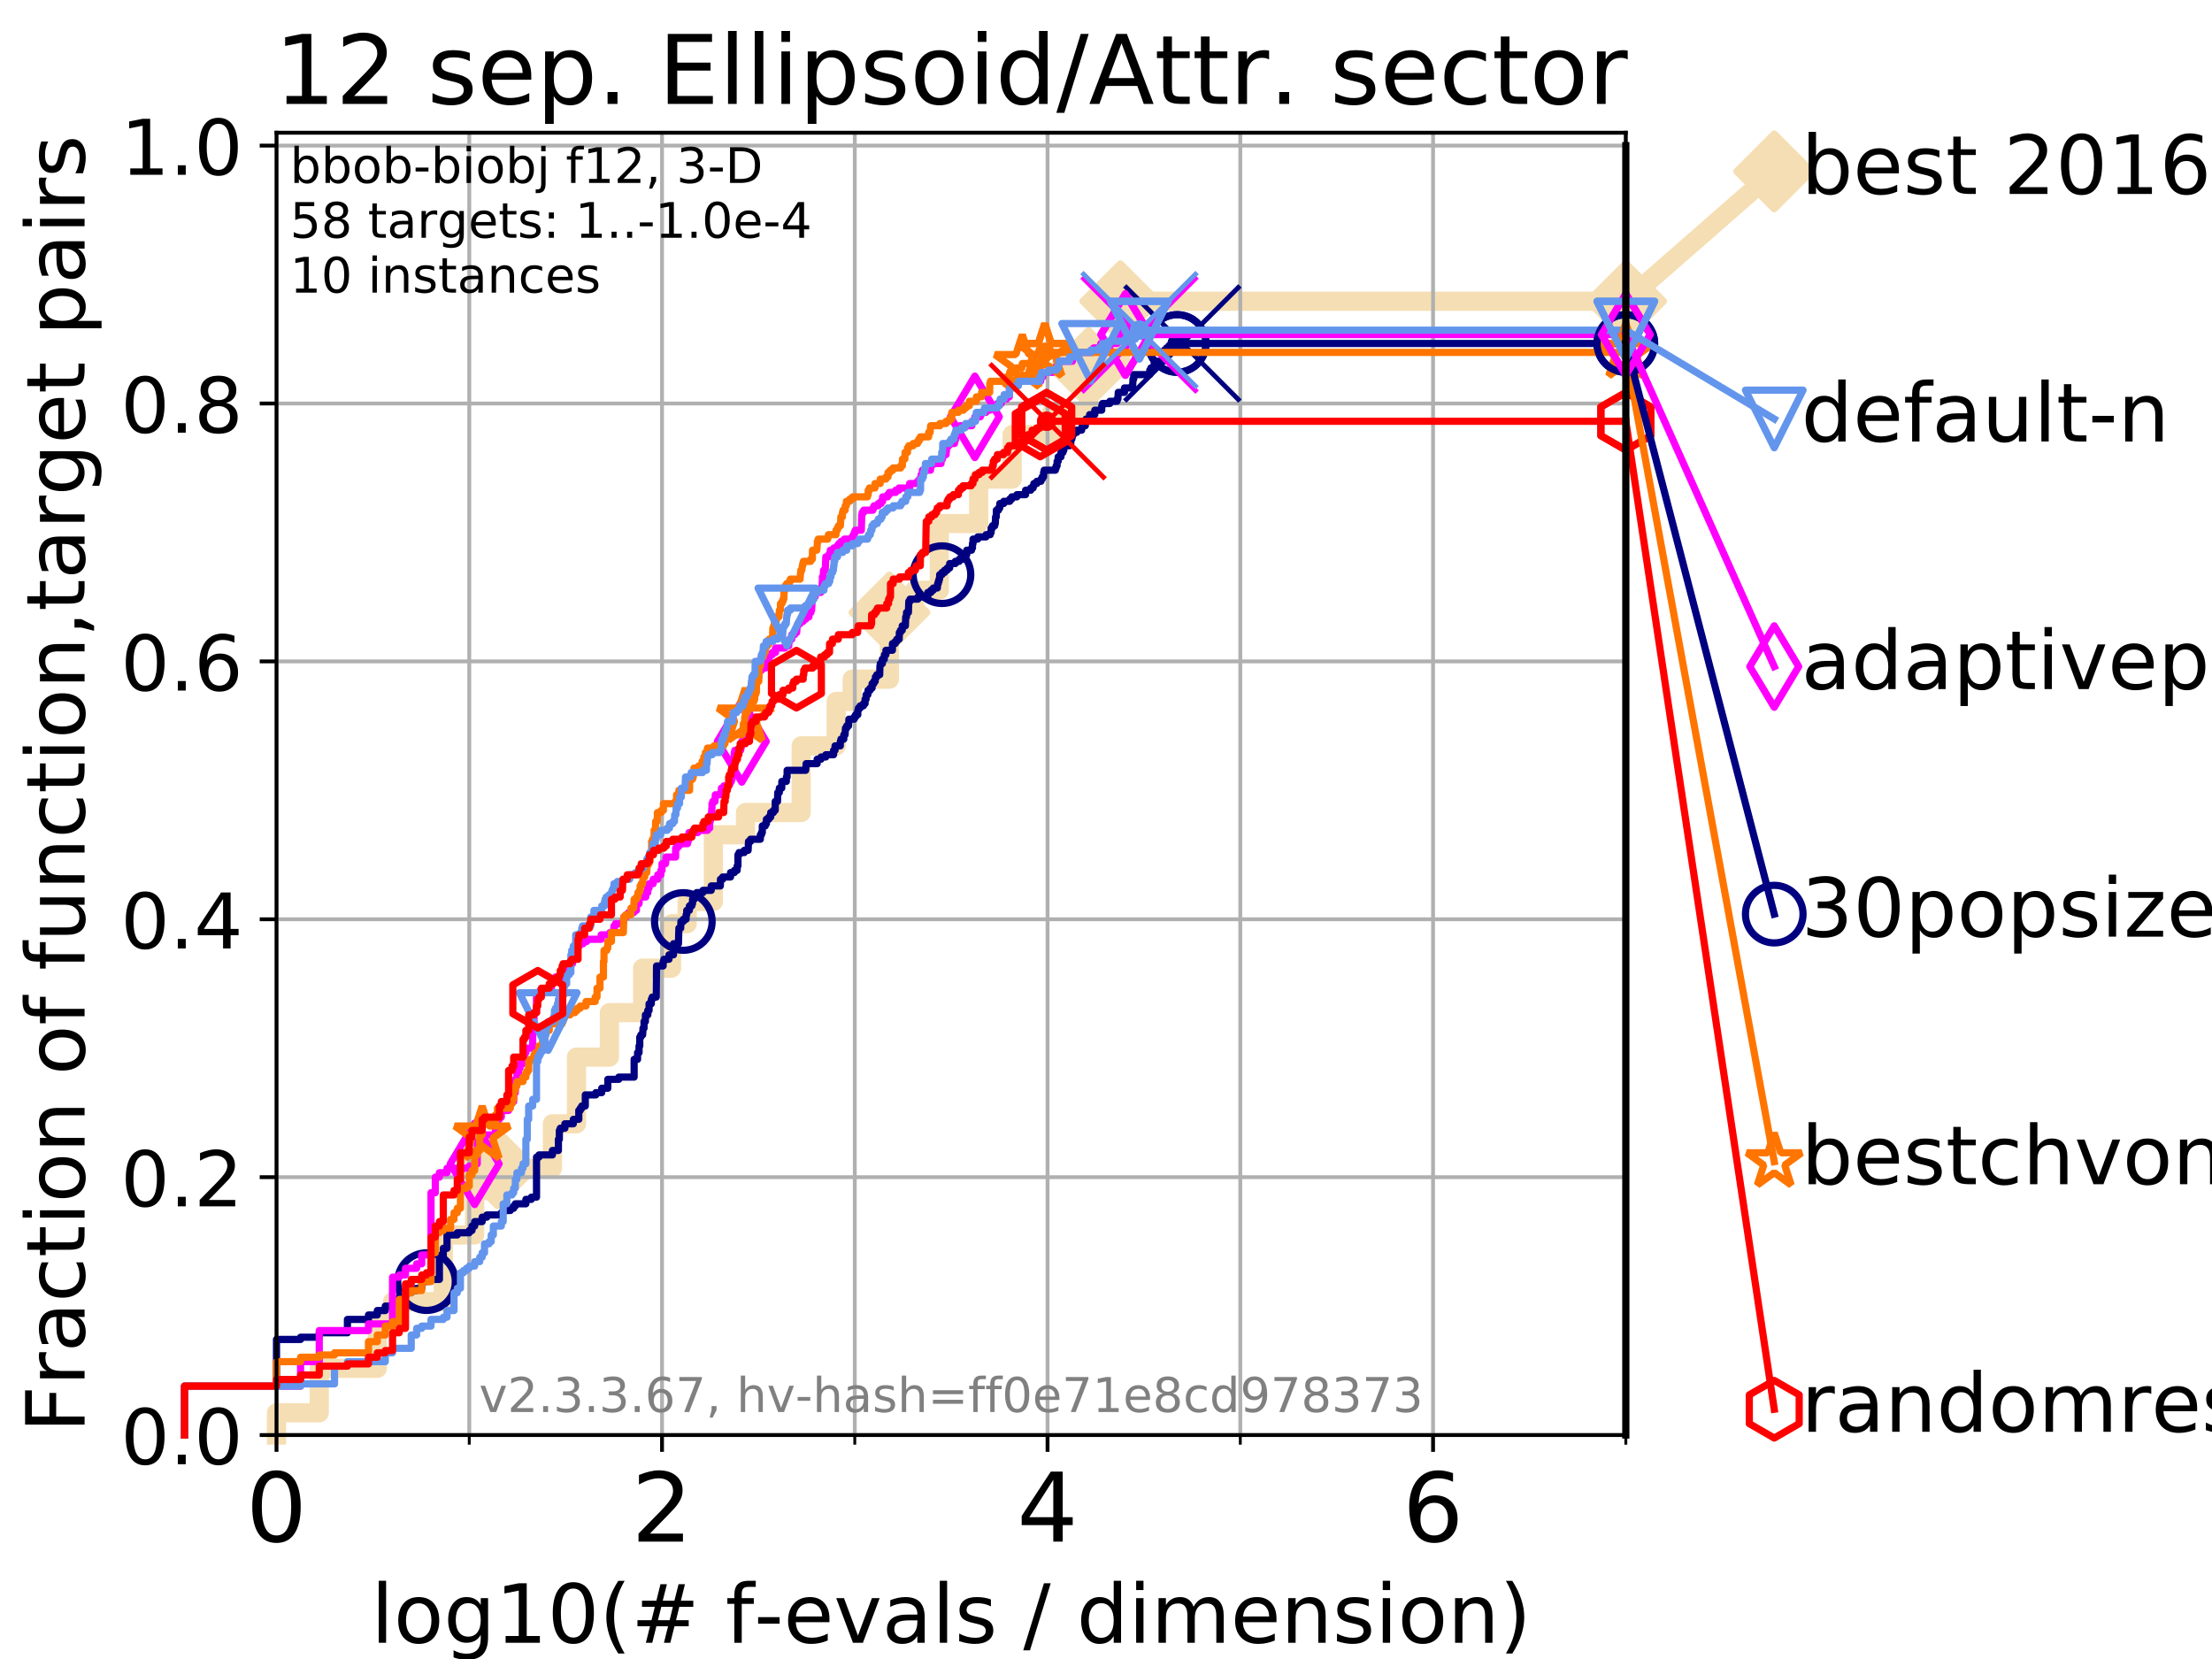 <?xml version="1.0" encoding="utf-8" standalone="no"?>
<!DOCTYPE svg PUBLIC "-//W3C//DTD SVG 1.1//EN"
  "http://www.w3.org/Graphics/SVG/1.1/DTD/svg11.dtd">
<!-- Created with matplotlib (https://matplotlib.org/) -->
<svg height="345.6pt" version="1.1" viewBox="0 0 460.8 345.6" width="460.8pt" xmlns="http://www.w3.org/2000/svg" xmlns:xlink="http://www.w3.org/1999/xlink">
 <defs>
  <style type="text/css">
*{stroke-linecap:butt;stroke-linejoin:round;}
  </style>
 </defs>
 <g id="figure_1">
  <g id="patch_1">
   <path d="M 0 345.6 
L 460.8 345.6 
L 460.8 0 
L 0 0 
z
" style="fill:#ffffff;"/>
  </g>
  <g id="axes_1">
   <g id="patch_2">
    <path d="M 57.6 298.944 
L 338.688 298.944 
L 338.688 27.648 
L 57.6 27.648 
z
" style="fill:#ffffff;"/>
   </g>
   <g id="line2d_1">
    <path d="M 57.6 298.944 
L 57.6 294.313 
L 66.508 294.313 
L 66.508 285.05 
L 78.596 285.05 
L 78.596 275.788 
L 81.776 275.788 
L 81.776 271.157 
L 92.347 271.157 
L 92.347 257.263 
L 98.881 257.263 
L 98.881 248.001 
L 103.623 248.001 
L 103.623 243.37 
L 115.077 243.37 
L 115.077 234.107 
L 120.094 234.107 
L 120.094 220.214 
L 126.948 220.214 
L 126.948 210.951 
L 133.873 210.951 
L 133.873 201.689 
L 139.887 201.689 
L 139.887 192.426 
L 143.144 192.426 
L 143.144 187.795 
L 148.608 187.795 
L 148.608 173.901 
L 155.297 173.901 
L 155.297 169.27 
L 166.895 169.27 
L 166.895 155.377 
L 174.197 155.377 
L 174.197 146.114 
L 177.535 146.114 
L 177.535 141.483 
L 185.284 141.483 
L 185.284 127.589 
L 190.52 127.589 
L 190.52 122.958 
L 195.674 122.958 
L 195.674 109.065 
L 203.881 109.065 
L 203.881 99.802 
L 210.854 99.802 
L 210.854 90.54 
L 219.056 90.54 
L 219.056 85.909 
L 226.743 85.909 
L 226.743 76.646 
L 233.391 76.646 
L 233.391 62.753 
L 338.688 62.753 
" style="fill:none;stroke:#f5deb3;stroke-linecap:square;stroke-width:4;"/>
   </g>
   <g id="line2d_2">
    <defs>
     <path d="M 0 7.778 
L 7.778 0 
L 0 -7.778 
L -7.778 0 
z
" id="m208ad6c5a5" style="stroke:#f5deb3;stroke-linejoin:miter;stroke-width:1.5;"/>
    </defs>
    <g>
     <use style="fill:#f5deb3;stroke:#f5deb3;stroke-linejoin:miter;stroke-width:1.5;" x="103.623" xlink:href="#m208ad6c5a5" y="243.37"/>
     <use style="fill:#f5deb3;stroke:#f5deb3;stroke-linejoin:miter;stroke-width:1.5;" x="185.284" xlink:href="#m208ad6c5a5" y="127.589"/>
     <use style="fill:#f5deb3;stroke:#f5deb3;stroke-linejoin:miter;stroke-width:1.5;" x="226.743" xlink:href="#m208ad6c5a5" y="76.646"/>
     <use style="fill:#f5deb3;stroke:#f5deb3;stroke-linejoin:miter;stroke-width:1.5;" x="233.391" xlink:href="#m208ad6c5a5" y="62.753"/>
     <use style="fill:#f5deb3;stroke:#f5deb3;stroke-linejoin:miter;stroke-width:1.5;" x="338.688" xlink:href="#m208ad6c5a5" y="62.753"/>
    </g>
   </g>
   <g id="line2d_3">
    <path style="fill:none;stroke:#f5deb3;stroke-linecap:square;stroke-width:4;"/>
    <g/>
   </g>
   <g id="line2d_4">
    <path d="M 338.688 62.753 
L 369.608 35.706 
" style="fill:none;stroke:#f5deb3;stroke-linecap:square;stroke-width:4;"/>
    <g>
     <use style="fill:#f5deb3;stroke:#f5deb3;stroke-linejoin:miter;stroke-width:1.5;" x="338.688" xlink:href="#m208ad6c5a5" y="62.753"/>
     <use style="fill:#f5deb3;stroke:#f5deb3;stroke-linejoin:miter;stroke-width:1.5;" x="369.608" xlink:href="#m208ad6c5a5" y="35.706"/>
    </g>
   </g>
   <g id="matplotlib.axis_1">
    <g id="xtick_1">
     <g id="line2d_5">
      <path clip-path="url(#p139bede11e)" d="M 57.6 298.944 
L 57.6 27.648 
" style="fill:none;stroke:#b0b0b0;stroke-linecap:square;stroke-width:0.8;"/>
     </g>
     <g id="line2d_6">
      <defs>
       <path d="M 0 0 
L 0 3.5 
" id="m7fd6088479" style="stroke:#000000;stroke-width:0.8;"/>
      </defs>
      <g>
       <use style="stroke:#000000;stroke-width:0.8;" x="57.6" xlink:href="#m7fd6088479" y="298.944"/>
      </g>
     </g>
     <g id="text_1">
      <!-- 0 -->
      <defs>
       <path d="M 31.781 66.406 
Q 24.172 66.406 20.328 58.906 
Q 16.5 51.422 16.5 36.375 
Q 16.5 21.391 20.328 13.891 
Q 24.172 6.391 31.781 6.391 
Q 39.453 6.391 43.281 13.891 
Q 47.125 21.391 47.125 36.375 
Q 47.125 51.422 43.281 58.906 
Q 39.453 66.406 31.781 66.406 
z
M 31.781 74.219 
Q 44.047 74.219 50.516 64.516 
Q 56.984 54.828 56.984 36.375 
Q 56.984 17.969 50.516 8.266 
Q 44.047 -1.422 31.781 -1.422 
Q 19.531 -1.422 13.062 8.266 
Q 6.594 17.969 6.594 36.375 
Q 6.594 54.828 13.062 64.516 
Q 19.531 74.219 31.781 74.219 
z
" id="DejaVuSans-48"/>
      </defs>
      <g transform="translate(51.237 321.141)scale(0.2 -0.2)">
       <use xlink:href="#DejaVuSans-48"/>
      </g>
     </g>
    </g>
    <g id="xtick_2">
     <g id="line2d_7">
      <path clip-path="url(#p139bede11e)" d="M 137.911 298.944 
L 137.911 27.648 
" style="fill:none;stroke:#b0b0b0;stroke-linecap:square;stroke-width:0.8;"/>
     </g>
     <g id="line2d_8">
      <g>
       <use style="stroke:#000000;stroke-width:0.8;" x="137.911" xlink:href="#m7fd6088479" y="298.944"/>
      </g>
     </g>
     <g id="text_2">
      <!-- 2 -->
      <defs>
       <path d="M 19.188 8.297 
L 53.609 8.297 
L 53.609 0 
L 7.328 0 
L 7.328 8.297 
Q 12.938 14.109 22.625 23.891 
Q 32.328 33.688 34.812 36.531 
Q 39.547 41.844 41.422 45.531 
Q 43.312 49.219 43.312 52.781 
Q 43.312 58.594 39.234 62.25 
Q 35.156 65.922 28.609 65.922 
Q 23.969 65.922 18.812 64.312 
Q 13.672 62.703 7.812 59.422 
L 7.812 69.391 
Q 13.766 71.781 18.938 73 
Q 24.125 74.219 28.422 74.219 
Q 39.75 74.219 46.484 68.547 
Q 53.219 62.891 53.219 53.422 
Q 53.219 48.922 51.531 44.891 
Q 49.859 40.875 45.406 35.406 
Q 44.188 33.984 37.641 27.219 
Q 31.109 20.453 19.188 8.297 
z
" id="DejaVuSans-50"/>
      </defs>
      <g transform="translate(131.548 321.141)scale(0.2 -0.2)">
       <use xlink:href="#DejaVuSans-50"/>
      </g>
     </g>
    </g>
    <g id="xtick_3">
     <g id="line2d_9">
      <path clip-path="url(#p139bede11e)" d="M 218.222 298.944 
L 218.222 27.648 
" style="fill:none;stroke:#b0b0b0;stroke-linecap:square;stroke-width:0.8;"/>
     </g>
     <g id="line2d_10">
      <g>
       <use style="stroke:#000000;stroke-width:0.8;" x="218.222" xlink:href="#m7fd6088479" y="298.944"/>
      </g>
     </g>
     <g id="text_3">
      <!-- 4 -->
      <defs>
       <path d="M 37.797 64.312 
L 12.891 25.391 
L 37.797 25.391 
z
M 35.203 72.906 
L 47.609 72.906 
L 47.609 25.391 
L 58.016 25.391 
L 58.016 17.188 
L 47.609 17.188 
L 47.609 0 
L 37.797 0 
L 37.797 17.188 
L 4.891 17.188 
L 4.891 26.703 
z
" id="DejaVuSans-52"/>
      </defs>
      <g transform="translate(211.859 321.141)scale(0.2 -0.2)">
       <use xlink:href="#DejaVuSans-52"/>
      </g>
     </g>
    </g>
    <g id="xtick_4">
     <g id="line2d_11">
      <path clip-path="url(#p139bede11e)" d="M 298.533 298.944 
L 298.533 27.648 
" style="fill:none;stroke:#b0b0b0;stroke-linecap:square;stroke-width:0.8;"/>
     </g>
     <g id="line2d_12">
      <g>
       <use style="stroke:#000000;stroke-width:0.8;" x="298.533" xlink:href="#m7fd6088479" y="298.944"/>
      </g>
     </g>
     <g id="text_4">
      <!-- 6 -->
      <defs>
       <path d="M 33.016 40.375 
Q 26.375 40.375 22.484 35.828 
Q 18.609 31.297 18.609 23.391 
Q 18.609 15.531 22.484 10.953 
Q 26.375 6.391 33.016 6.391 
Q 39.656 6.391 43.531 10.953 
Q 47.406 15.531 47.406 23.391 
Q 47.406 31.297 43.531 35.828 
Q 39.656 40.375 33.016 40.375 
z
M 52.594 71.297 
L 52.594 62.312 
Q 48.875 64.062 45.094 64.984 
Q 41.312 65.922 37.594 65.922 
Q 27.828 65.922 22.672 59.328 
Q 17.531 52.734 16.797 39.406 
Q 19.672 43.656 24.016 45.922 
Q 28.375 48.188 33.594 48.188 
Q 44.578 48.188 50.953 41.516 
Q 57.328 34.859 57.328 23.391 
Q 57.328 12.156 50.688 5.359 
Q 44.047 -1.422 33.016 -1.422 
Q 20.359 -1.422 13.672 8.266 
Q 6.984 17.969 6.984 36.375 
Q 6.984 53.656 15.188 63.938 
Q 23.391 74.219 37.203 74.219 
Q 40.922 74.219 44.703 73.484 
Q 48.484 72.75 52.594 71.297 
z
" id="DejaVuSans-54"/>
      </defs>
      <g transform="translate(292.17 321.141)scale(0.2 -0.2)">
       <use xlink:href="#DejaVuSans-54"/>
      </g>
     </g>
    </g>
    <g id="xtick_5">
     <g id="line2d_13">
      <path clip-path="url(#p139bede11e)" d="M 97.755 298.944 
L 97.755 27.648 
" style="fill:none;stroke:#b0b0b0;stroke-linecap:square;stroke-width:0.8;"/>
     </g>
     <g id="line2d_14">
      <defs>
       <path d="M 0 0 
L 0 2 
" id="m78b23cb375" style="stroke:#000000;stroke-width:0.6;"/>
      </defs>
      <g>
       <use style="stroke:#000000;stroke-width:0.6;" x="97.755" xlink:href="#m78b23cb375" y="298.944"/>
      </g>
     </g>
    </g>
    <g id="xtick_6">
     <g id="line2d_15">
      <path clip-path="url(#p139bede11e)" d="M 178.066 298.944 
L 178.066 27.648 
" style="fill:none;stroke:#b0b0b0;stroke-linecap:square;stroke-width:0.8;"/>
     </g>
     <g id="line2d_16">
      <g>
       <use style="stroke:#000000;stroke-width:0.6;" x="178.066" xlink:href="#m78b23cb375" y="298.944"/>
      </g>
     </g>
    </g>
    <g id="xtick_7">
     <g id="line2d_17">
      <path clip-path="url(#p139bede11e)" d="M 258.377 298.944 
L 258.377 27.648 
" style="fill:none;stroke:#b0b0b0;stroke-linecap:square;stroke-width:0.8;"/>
     </g>
     <g id="line2d_18">
      <g>
       <use style="stroke:#000000;stroke-width:0.6;" x="258.377" xlink:href="#m78b23cb375" y="298.944"/>
      </g>
     </g>
    </g>
    <g id="xtick_8">
     <g id="line2d_19">
      <path clip-path="url(#p139bede11e)" d="M 338.688 298.944 
L 338.688 27.648 
" style="fill:none;stroke:#b0b0b0;stroke-linecap:square;stroke-width:0.8;"/>
     </g>
     <g id="line2d_20">
      <g>
       <use style="stroke:#000000;stroke-width:0.6;" x="338.688" xlink:href="#m78b23cb375" y="298.944"/>
      </g>
     </g>
    </g>
    <g id="text_5">
     <!-- log10(# f-evals / dimension) -->
     <defs>
      <path d="M 9.422 75.984 
L 18.406 75.984 
L 18.406 0 
L 9.422 0 
z
" id="DejaVuSans-108"/>
      <path d="M 30.609 48.391 
Q 23.391 48.391 19.188 42.75 
Q 14.984 37.109 14.984 27.297 
Q 14.984 17.484 19.156 11.844 
Q 23.344 6.203 30.609 6.203 
Q 37.797 6.203 41.984 11.859 
Q 46.188 17.531 46.188 27.297 
Q 46.188 37.016 41.984 42.703 
Q 37.797 48.391 30.609 48.391 
z
M 30.609 56 
Q 42.328 56 49.016 48.375 
Q 55.719 40.766 55.719 27.297 
Q 55.719 13.875 49.016 6.219 
Q 42.328 -1.422 30.609 -1.422 
Q 18.844 -1.422 12.172 6.219 
Q 5.516 13.875 5.516 27.297 
Q 5.516 40.766 12.172 48.375 
Q 18.844 56 30.609 56 
z
" id="DejaVuSans-111"/>
      <path d="M 45.406 27.984 
Q 45.406 37.75 41.375 43.109 
Q 37.359 48.484 30.078 48.484 
Q 22.859 48.484 18.828 43.109 
Q 14.797 37.75 14.797 27.984 
Q 14.797 18.266 18.828 12.891 
Q 22.859 7.516 30.078 7.516 
Q 37.359 7.516 41.375 12.891 
Q 45.406 18.266 45.406 27.984 
z
M 54.391 6.781 
Q 54.391 -7.172 48.188 -13.984 
Q 42 -20.797 29.203 -20.797 
Q 24.469 -20.797 20.266 -20.094 
Q 16.062 -19.391 12.109 -17.922 
L 12.109 -9.188 
Q 16.062 -11.328 19.922 -12.344 
Q 23.781 -13.375 27.781 -13.375 
Q 36.625 -13.375 41.016 -8.766 
Q 45.406 -4.156 45.406 5.172 
L 45.406 9.625 
Q 42.625 4.781 38.281 2.391 
Q 33.938 0 27.875 0 
Q 17.828 0 11.672 7.656 
Q 5.516 15.328 5.516 27.984 
Q 5.516 40.672 11.672 48.328 
Q 17.828 56 27.875 56 
Q 33.938 56 38.281 53.609 
Q 42.625 51.219 45.406 46.391 
L 45.406 54.688 
L 54.391 54.688 
z
" id="DejaVuSans-103"/>
      <path d="M 12.406 8.297 
L 28.516 8.297 
L 28.516 63.922 
L 10.984 60.406 
L 10.984 69.391 
L 28.422 72.906 
L 38.281 72.906 
L 38.281 8.297 
L 54.391 8.297 
L 54.391 0 
L 12.406 0 
z
" id="DejaVuSans-49"/>
      <path d="M 31 75.875 
Q 24.469 64.656 21.281 53.656 
Q 18.109 42.672 18.109 31.391 
Q 18.109 20.125 21.312 9.062 
Q 24.516 -2 31 -13.188 
L 23.188 -13.188 
Q 15.875 -1.703 12.234 9.375 
Q 8.594 20.453 8.594 31.391 
Q 8.594 42.281 12.203 53.312 
Q 15.828 64.359 23.188 75.875 
z
" id="DejaVuSans-40"/>
      <path d="M 51.125 44 
L 36.922 44 
L 32.812 27.688 
L 47.125 27.688 
z
M 43.797 71.781 
L 38.719 51.516 
L 52.984 51.516 
L 58.109 71.781 
L 65.922 71.781 
L 60.891 51.516 
L 76.125 51.516 
L 76.125 44 
L 58.984 44 
L 54.984 27.688 
L 70.516 27.688 
L 70.516 20.219 
L 53.078 20.219 
L 48 0 
L 40.188 0 
L 45.219 20.219 
L 30.906 20.219 
L 25.875 0 
L 18.016 0 
L 23.094 20.219 
L 7.719 20.219 
L 7.719 27.688 
L 24.906 27.688 
L 29 44 
L 13.281 44 
L 13.281 51.516 
L 30.906 51.516 
L 35.891 71.781 
z
" id="DejaVuSans-35"/>
      <path id="DejaVuSans-32"/>
      <path d="M 37.109 75.984 
L 37.109 68.5 
L 28.516 68.5 
Q 23.688 68.5 21.797 66.547 
Q 19.922 64.594 19.922 59.516 
L 19.922 54.688 
L 34.719 54.688 
L 34.719 47.703 
L 19.922 47.703 
L 19.922 0 
L 10.891 0 
L 10.891 47.703 
L 2.297 47.703 
L 2.297 54.688 
L 10.891 54.688 
L 10.891 58.5 
Q 10.891 67.625 15.141 71.797 
Q 19.391 75.984 28.609 75.984 
z
" id="DejaVuSans-102"/>
      <path d="M 4.891 31.391 
L 31.203 31.391 
L 31.203 23.391 
L 4.891 23.391 
z
" id="DejaVuSans-45"/>
      <path d="M 56.203 29.594 
L 56.203 25.203 
L 14.891 25.203 
Q 15.484 15.922 20.484 11.062 
Q 25.484 6.203 34.422 6.203 
Q 39.594 6.203 44.453 7.469 
Q 49.312 8.734 54.109 11.281 
L 54.109 2.781 
Q 49.266 0.734 44.188 -0.344 
Q 39.109 -1.422 33.891 -1.422 
Q 20.797 -1.422 13.156 6.188 
Q 5.516 13.812 5.516 26.812 
Q 5.516 40.234 12.766 48.109 
Q 20.016 56 32.328 56 
Q 43.359 56 49.781 48.891 
Q 56.203 41.797 56.203 29.594 
z
M 47.219 32.234 
Q 47.125 39.594 43.094 43.984 
Q 39.062 48.391 32.422 48.391 
Q 24.906 48.391 20.391 44.141 
Q 15.875 39.891 15.188 32.172 
z
" id="DejaVuSans-101"/>
      <path d="M 2.984 54.688 
L 12.5 54.688 
L 29.594 8.797 
L 46.688 54.688 
L 56.203 54.688 
L 35.688 0 
L 23.484 0 
z
" id="DejaVuSans-118"/>
      <path d="M 34.281 27.484 
Q 23.391 27.484 19.188 25 
Q 14.984 22.516 14.984 16.5 
Q 14.984 11.719 18.141 8.906 
Q 21.297 6.109 26.703 6.109 
Q 34.188 6.109 38.703 11.406 
Q 43.219 16.703 43.219 25.484 
L 43.219 27.484 
z
M 52.203 31.203 
L 52.203 0 
L 43.219 0 
L 43.219 8.297 
Q 40.141 3.328 35.547 0.953 
Q 30.953 -1.422 24.312 -1.422 
Q 15.922 -1.422 10.953 3.297 
Q 6 8.016 6 15.922 
Q 6 25.141 12.172 29.828 
Q 18.359 34.516 30.609 34.516 
L 43.219 34.516 
L 43.219 35.406 
Q 43.219 41.609 39.141 45 
Q 35.062 48.391 27.688 48.391 
Q 23 48.391 18.547 47.266 
Q 14.109 46.141 10.016 43.891 
L 10.016 52.203 
Q 14.938 54.109 19.578 55.047 
Q 24.219 56 28.609 56 
Q 40.484 56 46.344 49.844 
Q 52.203 43.703 52.203 31.203 
z
" id="DejaVuSans-97"/>
      <path d="M 44.281 53.078 
L 44.281 44.578 
Q 40.484 46.531 36.375 47.5 
Q 32.281 48.484 27.875 48.484 
Q 21.188 48.484 17.844 46.438 
Q 14.5 44.391 14.5 40.281 
Q 14.5 37.156 16.891 35.375 
Q 19.281 33.594 26.516 31.984 
L 29.594 31.297 
Q 39.156 29.25 43.188 25.516 
Q 47.219 21.781 47.219 15.094 
Q 47.219 7.469 41.188 3.016 
Q 35.156 -1.422 24.609 -1.422 
Q 20.219 -1.422 15.453 -0.562 
Q 10.688 0.297 5.422 2 
L 5.422 11.281 
Q 10.406 8.688 15.234 7.391 
Q 20.062 6.109 24.812 6.109 
Q 31.156 6.109 34.562 8.281 
Q 37.984 10.453 37.984 14.406 
Q 37.984 18.062 35.516 20.016 
Q 33.062 21.969 24.703 23.781 
L 21.578 24.516 
Q 13.234 26.266 9.516 29.906 
Q 5.812 33.547 5.812 39.891 
Q 5.812 47.609 11.281 51.797 
Q 16.75 56 26.812 56 
Q 31.781 56 36.172 55.266 
Q 40.578 54.547 44.281 53.078 
z
" id="DejaVuSans-115"/>
      <path d="M 25.391 72.906 
L 33.688 72.906 
L 8.297 -9.281 
L 0 -9.281 
z
" id="DejaVuSans-47"/>
      <path d="M 45.406 46.391 
L 45.406 75.984 
L 54.391 75.984 
L 54.391 0 
L 45.406 0 
L 45.406 8.203 
Q 42.578 3.328 38.25 0.953 
Q 33.938 -1.422 27.875 -1.422 
Q 17.969 -1.422 11.734 6.484 
Q 5.516 14.406 5.516 27.297 
Q 5.516 40.188 11.734 48.094 
Q 17.969 56 27.875 56 
Q 33.938 56 38.25 53.625 
Q 42.578 51.266 45.406 46.391 
z
M 14.797 27.297 
Q 14.797 17.391 18.875 11.75 
Q 22.953 6.109 30.078 6.109 
Q 37.203 6.109 41.297 11.75 
Q 45.406 17.391 45.406 27.297 
Q 45.406 37.203 41.297 42.844 
Q 37.203 48.484 30.078 48.484 
Q 22.953 48.484 18.875 42.844 
Q 14.797 37.203 14.797 27.297 
z
" id="DejaVuSans-100"/>
      <path d="M 9.422 54.688 
L 18.406 54.688 
L 18.406 0 
L 9.422 0 
z
M 9.422 75.984 
L 18.406 75.984 
L 18.406 64.594 
L 9.422 64.594 
z
" id="DejaVuSans-105"/>
      <path d="M 52 44.188 
Q 55.375 50.25 60.062 53.125 
Q 64.75 56 71.094 56 
Q 79.641 56 84.281 50.016 
Q 88.922 44.047 88.922 33.016 
L 88.922 0 
L 79.891 0 
L 79.891 32.719 
Q 79.891 40.578 77.094 44.375 
Q 74.312 48.188 68.609 48.188 
Q 61.625 48.188 57.562 43.547 
Q 53.516 38.922 53.516 30.906 
L 53.516 0 
L 44.484 0 
L 44.484 32.719 
Q 44.484 40.625 41.703 44.406 
Q 38.922 48.188 33.109 48.188 
Q 26.219 48.188 22.156 43.531 
Q 18.109 38.875 18.109 30.906 
L 18.109 0 
L 9.078 0 
L 9.078 54.688 
L 18.109 54.688 
L 18.109 46.188 
Q 21.188 51.219 25.484 53.609 
Q 29.781 56 35.688 56 
Q 41.656 56 45.828 52.969 
Q 50 49.953 52 44.188 
z
" id="DejaVuSans-109"/>
      <path d="M 54.891 33.016 
L 54.891 0 
L 45.906 0 
L 45.906 32.719 
Q 45.906 40.484 42.875 44.328 
Q 39.844 48.188 33.797 48.188 
Q 26.516 48.188 22.312 43.547 
Q 18.109 38.922 18.109 30.906 
L 18.109 0 
L 9.078 0 
L 9.078 54.688 
L 18.109 54.688 
L 18.109 46.188 
Q 21.344 51.125 25.703 53.562 
Q 30.078 56 35.797 56 
Q 45.219 56 50.047 50.172 
Q 54.891 44.344 54.891 33.016 
z
" id="DejaVuSans-110"/>
      <path d="M 8.016 75.875 
L 15.828 75.875 
Q 23.141 64.359 26.781 53.312 
Q 30.422 42.281 30.422 31.391 
Q 30.422 20.453 26.781 9.375 
Q 23.141 -1.703 15.828 -13.188 
L 8.016 -13.188 
Q 14.5 -2 17.703 9.062 
Q 20.906 20.125 20.906 31.391 
Q 20.906 42.672 17.703 53.656 
Q 14.5 64.656 8.016 75.875 
z
" id="DejaVuSans-41"/>
     </defs>
     <g transform="translate(77.303 342.218)scale(0.17 -0.17)">
      <use xlink:href="#DejaVuSans-108"/>
      <use x="27.783" xlink:href="#DejaVuSans-111"/>
      <use x="88.965" xlink:href="#DejaVuSans-103"/>
      <use x="152.441" xlink:href="#DejaVuSans-49"/>
      <use x="216.064" xlink:href="#DejaVuSans-48"/>
      <use x="279.688" xlink:href="#DejaVuSans-40"/>
      <use x="318.701" xlink:href="#DejaVuSans-35"/>
      <use x="402.49" xlink:href="#DejaVuSans-32"/>
      <use x="434.277" xlink:href="#DejaVuSans-102"/>
      <use x="469.404" xlink:href="#DejaVuSans-45"/>
      <use x="505.488" xlink:href="#DejaVuSans-101"/>
      <use x="567.012" xlink:href="#DejaVuSans-118"/>
      <use x="626.191" xlink:href="#DejaVuSans-97"/>
      <use x="687.471" xlink:href="#DejaVuSans-108"/>
      <use x="715.254" xlink:href="#DejaVuSans-115"/>
      <use x="767.354" xlink:href="#DejaVuSans-32"/>
      <use x="799.141" xlink:href="#DejaVuSans-47"/>
      <use x="832.832" xlink:href="#DejaVuSans-32"/>
      <use x="864.619" xlink:href="#DejaVuSans-100"/>
      <use x="928.096" xlink:href="#DejaVuSans-105"/>
      <use x="955.879" xlink:href="#DejaVuSans-109"/>
      <use x="1053.291" xlink:href="#DejaVuSans-101"/>
      <use x="1114.814" xlink:href="#DejaVuSans-110"/>
      <use x="1178.193" xlink:href="#DejaVuSans-115"/>
      <use x="1230.293" xlink:href="#DejaVuSans-105"/>
      <use x="1258.076" xlink:href="#DejaVuSans-111"/>
      <use x="1319.258" xlink:href="#DejaVuSans-110"/>
      <use x="1382.637" xlink:href="#DejaVuSans-41"/>
     </g>
    </g>
   </g>
   <g id="matplotlib.axis_2">
    <g id="ytick_1">
     <g id="line2d_21">
      <path clip-path="url(#p139bede11e)" d="M 57.6 298.944 
L 338.688 298.944 
" style="fill:none;stroke:#b0b0b0;stroke-linecap:square;stroke-width:0.8;"/>
     </g>
     <g id="line2d_22">
      <defs>
       <path d="M 0 0 
L -3.5 0 
" id="m1c1c6d0ac3" style="stroke:#000000;stroke-width:0.8;"/>
      </defs>
      <g>
       <use style="stroke:#000000;stroke-width:0.8;" x="57.6" xlink:href="#m1c1c6d0ac3" y="298.944"/>
      </g>
     </g>
     <g id="text_6">
      <!-- 0.0 -->
      <defs>
       <path d="M 10.688 12.406 
L 21 12.406 
L 21 0 
L 10.688 0 
z
" id="DejaVuSans-46"/>
      </defs>
      <g transform="translate(25.155 305.023)scale(0.16 -0.16)">
       <use xlink:href="#DejaVuSans-48"/>
       <use x="63.623" xlink:href="#DejaVuSans-46"/>
       <use x="95.41" xlink:href="#DejaVuSans-48"/>
      </g>
     </g>
    </g>
    <g id="ytick_2">
     <g id="line2d_23">
      <path clip-path="url(#p139bede11e)" d="M 57.6 245.222 
L 338.688 245.222 
" style="fill:none;stroke:#b0b0b0;stroke-linecap:square;stroke-width:0.8;"/>
     </g>
     <g id="line2d_24">
      <g>
       <use style="stroke:#000000;stroke-width:0.8;" x="57.6" xlink:href="#m1c1c6d0ac3" y="245.222"/>
      </g>
     </g>
     <g id="text_7">
      <!-- 0.2 -->
      <g transform="translate(25.155 251.301)scale(0.16 -0.16)">
       <use xlink:href="#DejaVuSans-48"/>
       <use x="63.623" xlink:href="#DejaVuSans-46"/>
       <use x="95.41" xlink:href="#DejaVuSans-50"/>
      </g>
     </g>
    </g>
    <g id="ytick_3">
     <g id="line2d_25">
      <path clip-path="url(#p139bede11e)" d="M 57.6 191.5 
L 338.688 191.5 
" style="fill:none;stroke:#b0b0b0;stroke-linecap:square;stroke-width:0.8;"/>
     </g>
     <g id="line2d_26">
      <g>
       <use style="stroke:#000000;stroke-width:0.8;" x="57.6" xlink:href="#m1c1c6d0ac3" y="191.5"/>
      </g>
     </g>
     <g id="text_8">
      <!-- 0.4 -->
      <g transform="translate(25.155 197.579)scale(0.16 -0.16)">
       <use xlink:href="#DejaVuSans-48"/>
       <use x="63.623" xlink:href="#DejaVuSans-46"/>
       <use x="95.41" xlink:href="#DejaVuSans-52"/>
      </g>
     </g>
    </g>
    <g id="ytick_4">
     <g id="line2d_27">
      <path clip-path="url(#p139bede11e)" d="M 57.6 137.778 
L 338.688 137.778 
" style="fill:none;stroke:#b0b0b0;stroke-linecap:square;stroke-width:0.8;"/>
     </g>
     <g id="line2d_28">
      <g>
       <use style="stroke:#000000;stroke-width:0.8;" x="57.6" xlink:href="#m1c1c6d0ac3" y="137.778"/>
      </g>
     </g>
     <g id="text_9">
      <!-- 0.6 -->
      <g transform="translate(25.155 143.857)scale(0.16 -0.16)">
       <use xlink:href="#DejaVuSans-48"/>
       <use x="63.623" xlink:href="#DejaVuSans-46"/>
       <use x="95.41" xlink:href="#DejaVuSans-54"/>
      </g>
     </g>
    </g>
    <g id="ytick_5">
     <g id="line2d_29">
      <path clip-path="url(#p139bede11e)" d="M 57.6 84.056 
L 338.688 84.056 
" style="fill:none;stroke:#b0b0b0;stroke-linecap:square;stroke-width:0.8;"/>
     </g>
     <g id="line2d_30">
      <g>
       <use style="stroke:#000000;stroke-width:0.8;" x="57.6" xlink:href="#m1c1c6d0ac3" y="84.056"/>
      </g>
     </g>
     <g id="text_10">
      <!-- 0.8 -->
      <defs>
       <path d="M 31.781 34.625 
Q 24.75 34.625 20.719 30.859 
Q 16.703 27.094 16.703 20.516 
Q 16.703 13.922 20.719 10.156 
Q 24.75 6.391 31.781 6.391 
Q 38.812 6.391 42.859 10.172 
Q 46.922 13.969 46.922 20.516 
Q 46.922 27.094 42.891 30.859 
Q 38.875 34.625 31.781 34.625 
z
M 21.922 38.812 
Q 15.578 40.375 12.031 44.719 
Q 8.5 49.078 8.5 55.328 
Q 8.5 64.062 14.719 69.141 
Q 20.953 74.219 31.781 74.219 
Q 42.672 74.219 48.875 69.141 
Q 55.078 64.062 55.078 55.328 
Q 55.078 49.078 51.531 44.719 
Q 48 40.375 41.703 38.812 
Q 48.828 37.156 52.797 32.312 
Q 56.781 27.484 56.781 20.516 
Q 56.781 9.906 50.312 4.234 
Q 43.844 -1.422 31.781 -1.422 
Q 19.734 -1.422 13.25 4.234 
Q 6.781 9.906 6.781 20.516 
Q 6.781 27.484 10.781 32.312 
Q 14.797 37.156 21.922 38.812 
z
M 18.312 54.391 
Q 18.312 48.734 21.844 45.562 
Q 25.391 42.391 31.781 42.391 
Q 38.141 42.391 41.719 45.562 
Q 45.312 48.734 45.312 54.391 
Q 45.312 60.062 41.719 63.234 
Q 38.141 66.406 31.781 66.406 
Q 25.391 66.406 21.844 63.234 
Q 18.312 60.062 18.312 54.391 
z
" id="DejaVuSans-56"/>
      </defs>
      <g transform="translate(25.155 90.135)scale(0.16 -0.16)">
       <use xlink:href="#DejaVuSans-48"/>
       <use x="63.623" xlink:href="#DejaVuSans-46"/>
       <use x="95.41" xlink:href="#DejaVuSans-56"/>
      </g>
     </g>
    </g>
    <g id="ytick_6">
     <g id="line2d_31">
      <path clip-path="url(#p139bede11e)" d="M 57.6 30.334 
L 338.688 30.334 
" style="fill:none;stroke:#b0b0b0;stroke-linecap:square;stroke-width:0.8;"/>
     </g>
     <g id="line2d_32">
      <g>
       <use style="stroke:#000000;stroke-width:0.8;" x="57.6" xlink:href="#m1c1c6d0ac3" y="30.334"/>
      </g>
     </g>
     <g id="text_11">
      <!-- 1.0 -->
      <g transform="translate(25.155 36.413)scale(0.16 -0.16)">
       <use xlink:href="#DejaVuSans-49"/>
       <use x="63.623" xlink:href="#DejaVuSans-46"/>
       <use x="95.41" xlink:href="#DejaVuSans-48"/>
      </g>
     </g>
    </g>
    <g id="text_12">
     <!-- Fraction of function,target pairs -->
     <defs>
      <path d="M 9.812 72.906 
L 51.703 72.906 
L 51.703 64.594 
L 19.672 64.594 
L 19.672 43.109 
L 48.578 43.109 
L 48.578 34.812 
L 19.672 34.812 
L 19.672 0 
L 9.812 0 
z
" id="DejaVuSans-70"/>
      <path d="M 41.109 46.297 
Q 39.594 47.172 37.812 47.578 
Q 36.031 48 33.891 48 
Q 26.266 48 22.188 43.047 
Q 18.109 38.094 18.109 28.812 
L 18.109 0 
L 9.078 0 
L 9.078 54.688 
L 18.109 54.688 
L 18.109 46.188 
Q 20.953 51.172 25.484 53.578 
Q 30.031 56 36.531 56 
Q 37.453 56 38.578 55.875 
Q 39.703 55.766 41.062 55.516 
z
" id="DejaVuSans-114"/>
      <path d="M 48.781 52.594 
L 48.781 44.188 
Q 44.969 46.297 41.141 47.344 
Q 37.312 48.391 33.406 48.391 
Q 24.656 48.391 19.812 42.844 
Q 14.984 37.312 14.984 27.297 
Q 14.984 17.281 19.812 11.734 
Q 24.656 6.203 33.406 6.203 
Q 37.312 6.203 41.141 7.25 
Q 44.969 8.297 48.781 10.406 
L 48.781 2.094 
Q 45.016 0.344 40.984 -0.531 
Q 36.969 -1.422 32.422 -1.422 
Q 20.062 -1.422 12.781 6.344 
Q 5.516 14.109 5.516 27.297 
Q 5.516 40.672 12.859 48.328 
Q 20.219 56 33.016 56 
Q 37.156 56 41.109 55.141 
Q 45.062 54.297 48.781 52.594 
z
" id="DejaVuSans-99"/>
      <path d="M 18.312 70.219 
L 18.312 54.688 
L 36.812 54.688 
L 36.812 47.703 
L 18.312 47.703 
L 18.312 18.016 
Q 18.312 11.328 20.141 9.422 
Q 21.969 7.516 27.594 7.516 
L 36.812 7.516 
L 36.812 0 
L 27.594 0 
Q 17.188 0 13.234 3.875 
Q 9.281 7.766 9.281 18.016 
L 9.281 47.703 
L 2.688 47.703 
L 2.688 54.688 
L 9.281 54.688 
L 9.281 70.219 
z
" id="DejaVuSans-116"/>
      <path d="M 8.5 21.578 
L 8.5 54.688 
L 17.484 54.688 
L 17.484 21.922 
Q 17.484 14.156 20.5 10.266 
Q 23.531 6.391 29.594 6.391 
Q 36.859 6.391 41.078 11.031 
Q 45.312 15.672 45.312 23.688 
L 45.312 54.688 
L 54.297 54.688 
L 54.297 0 
L 45.312 0 
L 45.312 8.406 
Q 42.047 3.422 37.719 1 
Q 33.406 -1.422 27.688 -1.422 
Q 18.266 -1.422 13.375 4.438 
Q 8.5 10.297 8.5 21.578 
z
M 31.109 56 
z
" id="DejaVuSans-117"/>
      <path d="M 11.719 12.406 
L 22.016 12.406 
L 22.016 4 
L 14.016 -11.625 
L 7.719 -11.625 
L 11.719 4 
z
" id="DejaVuSans-44"/>
      <path d="M 18.109 8.203 
L 18.109 -20.797 
L 9.078 -20.797 
L 9.078 54.688 
L 18.109 54.688 
L 18.109 46.391 
Q 20.953 51.266 25.266 53.625 
Q 29.594 56 35.594 56 
Q 45.562 56 51.781 48.094 
Q 58.016 40.188 58.016 27.297 
Q 58.016 14.406 51.781 6.484 
Q 45.562 -1.422 35.594 -1.422 
Q 29.594 -1.422 25.266 0.953 
Q 20.953 3.328 18.109 8.203 
z
M 48.688 27.297 
Q 48.688 37.203 44.609 42.844 
Q 40.531 48.484 33.406 48.484 
Q 26.266 48.484 22.188 42.844 
Q 18.109 37.203 18.109 27.297 
Q 18.109 17.391 22.188 11.75 
Q 26.266 6.109 33.406 6.109 
Q 40.531 6.109 44.609 11.75 
Q 48.688 17.391 48.688 27.297 
z
" id="DejaVuSans-112"/>
     </defs>
     <g transform="translate(17.62 298.435)rotate(-90)scale(0.17 -0.17)">
      <use xlink:href="#DejaVuSans-70"/>
      <use x="57.41" xlink:href="#DejaVuSans-114"/>
      <use x="98.523" xlink:href="#DejaVuSans-97"/>
      <use x="159.803" xlink:href="#DejaVuSans-99"/>
      <use x="214.783" xlink:href="#DejaVuSans-116"/>
      <use x="253.992" xlink:href="#DejaVuSans-105"/>
      <use x="281.775" xlink:href="#DejaVuSans-111"/>
      <use x="342.957" xlink:href="#DejaVuSans-110"/>
      <use x="406.336" xlink:href="#DejaVuSans-32"/>
      <use x="438.123" xlink:href="#DejaVuSans-111"/>
      <use x="499.305" xlink:href="#DejaVuSans-102"/>
      <use x="534.51" xlink:href="#DejaVuSans-32"/>
      <use x="566.297" xlink:href="#DejaVuSans-102"/>
      <use x="601.502" xlink:href="#DejaVuSans-117"/>
      <use x="664.881" xlink:href="#DejaVuSans-110"/>
      <use x="728.26" xlink:href="#DejaVuSans-99"/>
      <use x="783.24" xlink:href="#DejaVuSans-116"/>
      <use x="822.449" xlink:href="#DejaVuSans-105"/>
      <use x="850.232" xlink:href="#DejaVuSans-111"/>
      <use x="911.414" xlink:href="#DejaVuSans-110"/>
      <use x="974.793" xlink:href="#DejaVuSans-44"/>
      <use x="1006.58" xlink:href="#DejaVuSans-116"/>
      <use x="1045.789" xlink:href="#DejaVuSans-97"/>
      <use x="1107.068" xlink:href="#DejaVuSans-114"/>
      <use x="1148.166" xlink:href="#DejaVuSans-103"/>
      <use x="1211.643" xlink:href="#DejaVuSans-101"/>
      <use x="1273.166" xlink:href="#DejaVuSans-116"/>
      <use x="1312.375" xlink:href="#DejaVuSans-32"/>
      <use x="1344.162" xlink:href="#DejaVuSans-112"/>
      <use x="1407.639" xlink:href="#DejaVuSans-97"/>
      <use x="1468.918" xlink:href="#DejaVuSans-105"/>
      <use x="1496.701" xlink:href="#DejaVuSans-114"/>
      <use x="1537.814" xlink:href="#DejaVuSans-115"/>
     </g>
    </g>
   </g>
   <g id="line2d_33">
    <defs>
     <path d="M 0 1.5 
C 0.398 1.5 0.779 1.342 1.061 1.061 
C 1.342 0.779 1.5 0.398 1.5 0 
C 1.5 -0.398 1.342 -0.779 1.061 -1.061 
C 0.779 -1.342 0.398 -1.5 0 -1.5 
C -0.398 -1.5 -0.779 -1.342 -1.061 -1.061 
C -1.342 -0.779 -1.5 -0.398 -1.5 0 
C -1.5 0.398 -1.342 0.779 -1.061 1.061 
C -0.779 1.342 -0.398 1.5 0 1.5 
z
" id="mede07bc26a" style="stroke:#f5deb3;"/>
    </defs>
    <g>
     <use style="fill:#f5deb3;stroke:#f5deb3;" x="233.391" xlink:href="#mede07bc26a" y="62.753"/>
     <use style="fill:#f5deb3;stroke:#f5deb3;" x="233.391" xlink:href="#mede07bc26a" y="62.753"/>
    </g>
   </g>
   <g id="line2d_34">
    <defs>
     <path d="M 0 1.5 
C 0.398 1.5 0.779 1.342 1.061 1.061 
C 1.342 0.779 1.5 0.398 1.5 0 
C 1.5 -0.398 1.342 -0.779 1.061 -1.061 
C 0.779 -1.342 0.398 -1.5 0 -1.5 
C -0.398 -1.5 -0.779 -1.342 -1.061 -1.061 
C -1.342 -0.779 -1.5 -0.398 -1.5 0 
C -1.5 0.398 -1.342 0.779 -1.061 1.061 
C -0.779 1.342 -0.398 1.5 0 1.5 
z
" id="me7aa23c448" style="stroke:#000080;"/>
    </defs>
    <g>
     <use style="fill:#000080;stroke:#000080;" x="245.233" xlink:href="#me7aa23c448" y="71.552"/>
     <use style="fill:#000080;stroke:#000080;" x="245.233" xlink:href="#me7aa23c448" y="71.552"/>
    </g>
   </g>
   <g id="line2d_35">
    <path d="M 38.441 298.944 
L 38.441 288.755 
L 57.6 288.755 
L 57.6 279.03 
L 62.617 279.03 
L 62.617 278.567 
L 66.508 278.567 
L 66.508 277.64 
L 72.376 277.64 
L 72.376 274.862 
L 76.759 274.862 
L 76.759 273.935 
L 78.596 273.935 
L 78.596 273.009 
L 80.259 273.009 
L 80.259 272.083 
L 81.776 272.083 
L 81.776 271.62 
L 83.172 271.62 
L 83.172 270.231 
L 84.464 270.231 
L 84.464 269.304 
L 85.667 269.304 
L 85.667 268.841 
L 86.793 268.841 
L 86.793 268.378 
L 87.85 268.378 
L 87.85 266.989 
L 88.847 266.989 
L 88.847 266.526 
L 91.535 266.526 
L 91.535 261.894 
L 92.347 261.894 
L 92.347 260.042 
L 93.122 260.042 
L 93.122 257.263 
L 95.26 257.263 
L 95.26 256.8 
L 97.755 256.8 
L 97.755 256.337 
L 98.327 256.337 
L 98.327 255.411 
L 98.881 255.411 
L 98.881 254.484 
L 100.444 254.484 
L 100.444 253.558 
L 101.413 253.558 
L 101.413 253.095 
L 104.435 253.095 
L 104.435 252.632 
L 104.826 252.632 
L 104.826 252.169 
L 106.312 252.169 
L 106.312 251.706 
L 107.009 251.706 
L 107.009 251.243 
L 107.348 251.243 
L 107.348 250.779 
L 109.55 250.779 
L 109.55 249.853 
L 110.694 249.853 
L 110.694 249.39 
L 111.768 249.39 
L 111.768 241.054 
L 112.281 241.054 
L 112.281 240.591 
L 115.077 240.591 
L 115.077 239.665 
L 116.323 239.665 
L 116.323 237.349 
L 116.523 237.349 
L 116.523 235.496 
L 116.72 235.496 
L 116.72 235.033 
L 117.673 235.033 
L 117.673 234.107 
L 119.436 234.107 
L 119.436 233.181 
L 120.572 233.181 
L 120.572 231.328 
L 120.883 231.328 
L 120.883 230.865 
L 121.189 230.865 
L 121.189 230.402 
L 121.931 230.402 
L 121.931 228.087 
L 124.114 228.087 
L 124.114 227.623 
L 125.352 227.623 
L 125.352 226.697 
L 126.618 226.697 
L 126.618 224.845 
L 128.905 224.845 
L 128.905 224.382 
L 132.101 224.382 
L 132.101 220.677 
L 132.816 220.677 
L 132.816 219.287 
L 133.125 219.287 
L 133.125 217.898 
L 133.277 217.898 
L 133.277 216.045 
L 133.503 216.045 
L 133.503 215.582 
L 133.873 215.582 
L 133.947 214.193 
L 134.164 214.193 
L 134.164 212.804 
L 134.45 212.804 
L 134.45 211.414 
L 134.939 211.414 
L 134.939 210.488 
L 135.213 210.488 
L 135.213 209.099 
L 135.682 209.099 
L 135.682 208.172 
L 135.879 208.172 
L 135.879 207.709 
L 136.708 207.709 
L 136.77 201.226 
L 138.142 201.226 
L 138.142 200.299 
L 138.313 200.299 
L 138.313 199.836 
L 139.36 199.836 
L 139.36 198.91 
L 140.298 198.91 
L 140.298 196.594 
L 141.331 196.594 
L 141.426 193.353 
L 141.802 193.353 
L 141.849 191.963 
L 142.352 191.963 
L 142.352 191.5 
L 142.928 191.5 
L 142.928 190.574 
L 143.058 190.574 
L 143.058 189.648 
L 143.612 189.648 
L 143.612 188.721 
L 144.108 188.721 
L 144.108 188.258 
L 144.27 188.258 
L 144.27 187.332 
L 144.63 187.332 
L 144.63 186.869 
L 144.865 186.869 
L 144.865 186.406 
L 145.136 186.406 
L 145.136 185.943 
L 146.431 185.943 
L 146.431 185.479 
L 148.161 185.479 
L 148.161 184.553 
L 150.057 184.553 
L 150.086 183.164 
L 150.543 183.164 
L 150.543 182.701 
L 152.182 182.701 
L 152.182 181.775 
L 152.984 181.775 
L 152.984 181.311 
L 153.562 181.311 
L 153.562 180.385 
L 153.727 180.385 
L 153.727 178.07 
L 153.96 178.07 
L 153.96 177.606 
L 155.038 177.606 
L 155.038 177.143 
L 155.846 177.143 
L 155.929 175.291 
L 156.358 175.291 
L 156.358 174.828 
L 158.394 174.828 
L 158.394 173.901 
L 158.626 173.901 
L 158.626 173.438 
L 158.802 173.438 
L 158.802 172.049 
L 159.423 172.049 
L 159.423 171.586 
L 159.658 171.586 
L 159.658 170.66 
L 160.168 170.66 
L 160.168 170.196 
L 160.554 170.196 
L 160.554 169.27 
L 161.116 169.27 
L 161.116 168.807 
L 161.496 168.807 
L 161.496 166.955 
L 161.97 166.955 
L 162.014 165.102 
L 162.346 165.102 
L 162.346 164.176 
L 162.854 164.176 
L 162.868 162.787 
L 163.815 162.787 
L 163.815 161.86 
L 163.972 161.86 
L 163.972 160.471 
L 167.84 160.471 
L 167.934 159.082 
L 170.229 159.082 
L 170.229 158.155 
L 171.039 158.155 
L 171.039 157.692 
L 172.028 157.692 
L 172.028 157.229 
L 173.651 157.229 
L 173.651 156.303 
L 173.955 156.303 
L 173.955 155.377 
L 175.053 155.377 
L 175.053 154.45 
L 175.177 154.45 
L 175.177 153.987 
L 175.777 153.987 
L 175.777 153.061 
L 176.047 153.061 
L 176.125 151.672 
L 176.39 151.672 
L 176.39 151.209 
L 176.776 151.209 
L 176.844 149.819 
L 177.944 149.819 
L 177.944 149.356 
L 178.234 149.356 
L 178.234 148.893 
L 178.694 148.893 
L 178.694 147.967 
L 178.828 147.967 
L 178.828 147.504 
L 179.192 147.504 
L 179.192 147.04 
L 179.865 147.04 
L 179.865 146.577 
L 180.208 146.577 
L 180.208 145.651 
L 180.423 145.651 
L 180.423 144.725 
L 180.789 144.725 
L 180.829 143.799 
L 181.265 143.799 
L 181.265 143.336 
L 181.676 143.336 
L 181.676 142.409 
L 182.032 142.409 
L 182.032 141.946 
L 182.326 141.946 
L 182.362 141.02 
L 182.651 141.02 
L 182.651 140.557 
L 183.257 140.557 
L 183.309 138.704 
L 183.382 138.704 
L 183.382 138.241 
L 183.813 138.241 
L 183.813 137.315 
L 184.222 137.315 
L 184.243 136.389 
L 184.554 136.389 
L 184.554 135.462 
L 185.907 135.462 
L 185.914 134.073 
L 186.497 134.073 
L 186.497 133.61 
L 186.842 133.61 
L 186.842 133.147 
L 187.32 133.147 
L 187.344 131.757 
L 187.581 131.757 
L 187.581 131.294 
L 187.958 131.294 
L 187.961 130.368 
L 188.615 130.368 
L 188.669 128.516 
L 188.842 128.516 
L 188.842 127.589 
L 189.238 127.589 
L 189.321 125.274 
L 189.575 125.274 
L 189.575 124.811 
L 191.22 124.811 
L 191.22 124.348 
L 193.276 124.348 
L 193.276 123.421 
L 193.929 123.421 
L 193.929 122.958 
L 194.416 122.958 
L 194.416 122.495 
L 195.273 122.495 
L 195.327 121.569 
L 195.467 121.569 
L 195.467 121.106 
L 195.612 121.106 
L 195.612 120.643 
L 195.731 120.643 
L 195.748 119.716 
L 196.231 119.716 
L 196.231 119.253 
L 196.772 119.253 
L 196.772 118.79 
L 197.32 118.79 
L 197.32 118.327 
L 197.836 118.327 
L 197.836 117.401 
L 199.009 117.401 
L 199.009 116.938 
L 199.837 116.938 
L 199.837 116.475 
L 200.883 116.475 
L 200.883 115.548 
L 201.389 115.548 
L 201.389 114.622 
L 202.388 114.622 
L 202.388 114.159 
L 202.582 114.159 
L 202.582 113.233 
L 202.696 113.233 
L 202.696 112.306 
L 203.684 112.306 
L 203.684 111.843 
L 205.4 111.843 
L 205.4 111.38 
L 206.289 111.38 
L 206.289 110.917 
L 206.475 110.917 
L 206.475 109.991 
L 206.744 109.991 
L 206.744 109.528 
L 207.223 109.528 
L 207.223 109.065 
L 207.339 109.065 
L 207.398 107.675 
L 207.549 107.675 
L 207.557 106.286 
L 208.002 106.286 
L 208.002 105.823 
L 208.276 105.823 
L 208.276 104.897 
L 209.097 104.897 
L 209.097 104.433 
L 210.344 104.433 
L 210.344 103.97 
L 210.762 103.97 
L 210.762 103.507 
L 211.841 103.507 
L 211.841 103.044 
L 213.65 103.044 
L 213.65 102.118 
L 214.725 102.118 
L 214.725 101.655 
L 215.218 101.655 
L 215.218 101.192 
L 215.377 101.192 
L 215.377 100.728 
L 215.994 100.728 
L 215.994 100.265 
L 216.851 100.265 
L 216.851 99.802 
L 217.112 99.802 
L 217.112 99.339 
L 217.4 99.339 
L 217.4 98.413 
L 217.519 98.413 
L 217.519 97.95 
L 219.857 97.95 
L 219.857 97.487 
L 220.026 97.487 
L 220.026 97.023 
L 220.214 97.023 
L 220.214 96.097 
L 220.437 96.097 
L 220.437 95.171 
L 221.024 95.171 
L 221.024 94.245 
L 221.439 94.245 
L 221.439 93.782 
L 221.624 93.782 
L 221.624 92.855 
L 222.821 92.855 
L 222.821 92.392 
L 223.066 92.392 
L 223.066 91.466 
L 223.291 91.466 
L 223.291 91.003 
L 223.404 91.003 
L 223.404 90.54 
L 223.629 90.54 
L 223.629 90.077 
L 224.309 90.077 
L 224.309 89.614 
L 225.322 89.614 
L 225.322 89.15 
L 225.462 89.15 
L 225.462 88.687 
L 226.094 88.687 
L 226.094 87.761 
L 226.244 87.761 
L 226.244 87.298 
L 226.99 87.298 
L 226.99 86.372 
L 228.063 86.372 
L 228.063 85.445 
L 229.513 85.445 
L 229.513 84.519 
L 229.663 84.519 
L 229.663 84.056 
L 231.205 84.056 
L 231.205 83.593 
L 232.685 83.593 
L 232.685 83.13 
L 232.877 83.13 
L 232.952 81.74 
L 234.245 81.74 
L 234.245 80.814 
L 235.81 80.814 
L 235.81 80.351 
L 235.959 80.351 
L 236.021 78.962 
L 236.178 78.962 
L 236.178 78.036 
L 239.52 78.036 
L 239.52 77.109 
L 239.755 77.109 
L 239.755 76.646 
L 240.432 76.646 
L 240.432 75.72 
L 240.611 75.72 
L 240.611 75.257 
L 242.377 75.257 
L 242.377 74.794 
L 242.508 74.794 
L 242.54 72.941 
L 243.02 72.941 
L 243.02 72.478 
L 243.515 72.478 
L 243.515 72.015 
L 245.233 72.015 
L 245.233 71.552 
L 338.688 71.552 
L 338.688 71.552 
" style="fill:none;stroke:#000080;stroke-linecap:square;stroke-width:1.5;"/>
   </g>
   <g id="line2d_36">
    <defs>
     <path d="M 0 6 
C 1.591 6 3.117 5.368 4.243 4.243 
C 5.368 3.117 6 1.591 6 0 
C 6 -1.591 5.368 -3.117 4.243 -4.243 
C 3.117 -5.368 1.591 -6 0 -6 
C -1.591 -6 -3.117 -5.368 -4.243 -4.243 
C -5.368 -3.117 -6 -1.591 -6 0 
C -6 1.591 -5.368 3.117 -4.243 4.243 
C -3.117 5.368 -1.591 6 0 6 
z
" id="m75776851bb" style="stroke:#000080;stroke-width:1.5;"/>
    </defs>
    <g>
     <use style="fill-opacity:0;stroke:#000080;stroke-width:1.5;" x="88.847" xlink:href="#m75776851bb" y="266.989"/>
     <use style="fill-opacity:0;stroke:#000080;stroke-width:1.5;" x="142.352" xlink:href="#m75776851bb" y="191.963"/>
     <use style="fill-opacity:0;stroke:#000080;stroke-width:1.5;" x="196.231" xlink:href="#m75776851bb" y="119.716"/>
     <use style="fill-opacity:0;stroke:#000080;stroke-width:1.5;" x="245.233" xlink:href="#m75776851bb" y="71.552"/>
     <use style="fill-opacity:0;stroke:#000080;stroke-width:1.5;" x="245.233" xlink:href="#m75776851bb" y="71.552"/>
     <use style="fill-opacity:0;stroke:#000080;stroke-width:1.5;" x="338.688" xlink:href="#m75776851bb" y="71.552"/>
    </g>
   </g>
   <g id="line2d_37">
    <path style="fill:none;stroke:#000080;stroke-linecap:square;stroke-width:1.5;"/>
    <g/>
   </g>
   <g id="line2d_38">
    <path clip-path="url(#p139bede11e)" d="M 246.297 71.552 
" style="fill:none;stroke:#000080;stroke-linecap:square;stroke-width:1.5;"/>
    <defs>
     <path d="M -12 12 
L 12 -12 
M -12 -12 
L 12 12 
" id="ma38567d2af" style="stroke:#000080;"/>
    </defs>
    <g clip-path="url(#p139bede11e)">
     <use style="fill:#000080;stroke:#000080;" x="246.297" xlink:href="#ma38567d2af" y="71.552"/>
    </g>
   </g>
   <g id="line2d_39">
    <defs>
     <path d="M 0 1.5 
C 0.398 1.5 0.779 1.342 1.061 1.061 
C 1.342 0.779 1.5 0.398 1.5 0 
C 1.5 -0.398 1.342 -0.779 1.061 -1.061 
C 0.779 -1.342 0.398 -1.5 0 -1.5 
C -0.398 -1.5 -0.779 -1.342 -1.061 -1.061 
C -1.342 -0.779 -1.5 -0.398 -1.5 0 
C -1.5 0.398 -1.342 0.779 -1.061 1.061 
C -0.779 1.342 -0.398 1.5 0 1.5 
z
" id="m982afdd025" style="stroke:#ff00ff;"/>
    </defs>
    <g>
     <use style="fill:#ff00ff;stroke:#ff00ff;" x="234.436" xlink:href="#m982afdd025" y="69.699"/>
     <use style="fill:#ff00ff;stroke:#ff00ff;" x="234.436" xlink:href="#m982afdd025" y="69.699"/>
    </g>
   </g>
   <g id="line2d_40">
    <path d="M 38.441 298.944 
L 38.441 288.755 
L 62.617 288.755 
L 62.617 283.661 
L 66.508 283.661 
L 66.508 277.177 
L 76.759 277.177 
L 76.759 275.788 
L 81.776 275.788 
L 81.776 266.062 
L 83.172 266.062 
L 83.172 265.599 
L 84.464 265.599 
L 84.464 264.21 
L 86.793 264.21 
L 86.793 263.284 
L 87.85 263.284 
L 87.85 261.431 
L 89.79 261.431 
L 89.79 248.464 
L 90.684 248.464 
L 90.684 245.222 
L 91.535 245.222 
L 91.535 244.296 
L 93.122 244.296 
L 93.122 243.37 
L 97.755 243.37 
L 97.755 242.906 
L 98.881 242.906 
L 98.881 242.443 
L 99.418 242.443 
L 99.418 237.812 
L 99.938 237.812 
L 99.938 237.349 
L 100.444 237.349 
L 100.444 236.423 
L 103.203 236.423 
L 103.203 233.181 
L 104.034 233.181 
L 104.034 232.718 
L 104.435 232.718 
L 104.435 231.328 
L 105.952 231.328 
L 105.952 229.476 
L 107.009 229.476 
L 107.009 227.623 
L 107.348 227.623 
L 107.348 224.845 
L 107.68 224.845 
L 107.68 223.918 
L 108.006 223.918 
L 108.006 222.529 
L 108.326 222.529 
L 108.326 221.603 
L 108.949 221.603 
L 108.949 220.677 
L 109.252 220.677 
L 109.252 219.287 
L 109.55 219.287 
L 109.55 218.361 
L 110.969 218.361 
L 110.969 213.267 
L 111.239 213.267 
L 111.239 210.951 
L 111.768 210.951 
L 111.768 206.783 
L 112.532 206.783 
L 112.532 206.32 
L 113.735 206.32 
L 113.735 205.857 
L 114.86 205.857 
L 114.86 204.931 
L 115.077 204.931 
L 115.077 204.004 
L 115.711 204.004 
L 115.711 203.541 
L 118.04 203.541 
L 118.04 202.615 
L 118.221 202.615 
L 118.221 200.762 
L 119.267 200.762 
L 119.267 198.447 
L 119.436 198.447 
L 119.436 197.521 
L 120.094 197.521 
L 120.094 197.057 
L 120.728 197.057 
L 120.728 196.594 
L 121.49 196.594 
L 121.49 196.131 
L 122.22 196.131 
L 122.22 195.668 
L 125.232 195.668 
L 125.232 194.742 
L 127.057 194.742 
L 127.057 194.279 
L 127.799 194.279 
L 127.903 192.889 
L 128.21 192.889 
L 128.21 192.426 
L 129.761 192.426 
L 129.761 191.963 
L 129.945 191.963 
L 129.945 191.037 
L 130.488 191.037 
L 130.488 190.574 
L 130.927 190.574 
L 130.927 190.111 
L 132.02 190.111 
L 132.02 189.648 
L 132.581 189.648 
L 132.581 188.258 
L 133.125 188.258 
L 133.201 186.869 
L 134.521 186.869 
L 134.521 185.943 
L 134.939 185.943 
L 134.939 185.016 
L 135.213 185.016 
L 135.213 184.09 
L 136.073 184.09 
L 136.073 183.164 
L 137.016 183.164 
L 137.016 182.238 
L 137.677 182.238 
L 137.677 181.311 
L 137.911 181.311 
L 137.911 179.922 
L 138.651 179.922 
L 138.762 178.533 
L 140.748 178.533 
L 140.748 176.68 
L 141.09 176.68 
L 141.09 176.217 
L 141.521 176.217 
L 141.521 175.754 
L 143.23 175.754 
L 143.23 175.291 
L 143.358 175.291 
L 143.358 174.828 
L 143.528 174.828 
L 143.528 173.438 
L 145.365 173.438 
L 145.365 172.975 
L 147.402 172.975 
L 147.402 172.512 
L 147.835 172.512 
L 147.835 171.123 
L 147.967 171.123 
L 148.064 169.733 
L 148.194 169.733 
L 148.29 168.344 
L 148.322 168.344 
L 148.322 167.418 
L 148.481 167.418 
L 148.481 166.955 
L 148.951 166.955 
L 149.012 165.565 
L 150.201 165.565 
L 150.287 164.176 
L 150.794 164.176 
L 150.794 163.713 
L 151.871 163.713 
L 151.871 163.25 
L 152.104 163.25 
L 152.104 162.787 
L 152.36 162.787 
L 152.36 162.323 
L 152.487 162.323 
L 152.562 160.008 
L 152.612 160.008 
L 152.612 159.082 
L 152.786 159.082 
L 152.885 157.692 
L 152.959 157.692 
L 152.959 156.766 
L 153.081 156.766 
L 153.081 156.303 
L 154.281 156.303 
L 154.281 155.84 
L 154.395 155.84 
L 154.395 154.914 
L 154.53 154.914 
L 154.53 154.45 
L 154.819 154.45 
L 154.885 152.135 
L 155.081 152.135 
L 155.081 151.209 
L 155.361 151.209 
L 155.383 149.819 
L 155.595 149.819 
L 155.595 149.356 
L 155.763 149.356 
L 155.763 148.893 
L 155.95 148.893 
L 155.95 148.43 
L 156.073 148.43 
L 156.135 145.651 
L 156.297 145.651 
L 156.297 144.725 
L 156.479 144.725 
L 156.519 143.799 
L 156.599 143.799 
L 156.638 141.946 
L 157.453 141.946 
L 157.491 141.02 
L 158.049 141.02 
L 158.049 140.094 
L 158.177 140.094 
L 158.177 139.631 
L 158.644 139.631 
L 158.644 139.167 
L 159.473 139.167 
L 159.49 137.778 
L 159.973 137.778 
L 159.973 137.315 
L 160.233 137.315 
L 160.233 136.389 
L 160.884 136.389 
L 160.884 135.926 
L 161.556 135.926 
L 161.556 134.999 
L 163.51 134.999 
L 163.51 134.536 
L 164.321 134.536 
L 164.321 133.61 
L 164.512 133.61 
L 164.512 133.147 
L 164.936 133.147 
L 164.936 132.221 
L 165.531 132.221 
L 165.531 131.757 
L 165.967 131.757 
L 166.036 130.368 
L 166.209 130.368 
L 166.209 129.905 
L 166.696 129.905 
L 166.696 129.442 
L 167.342 129.442 
L 167.342 128.979 
L 167.861 128.979 
L 167.861 128.516 
L 168.516 128.516 
L 168.516 127.589 
L 168.924 127.589 
L 168.924 127.126 
L 169.07 127.126 
L 169.177 125.274 
L 169.206 125.274 
L 169.283 124.348 
L 169.795 124.348 
L 169.795 123.421 
L 170.969 123.421 
L 170.969 122.958 
L 171.195 122.958 
L 171.298 121.106 
L 171.315 121.106 
L 171.315 120.179 
L 171.485 120.179 
L 171.57 118.79 
L 171.921 118.79 
L 172.028 116.011 
L 172.618 116.011 
L 172.618 115.548 
L 172.964 115.548 
L 172.964 114.622 
L 173.681 114.622 
L 173.681 114.159 
L 174.399 114.159 
L 174.399 113.696 
L 174.74 113.696 
L 174.74 113.233 
L 175.212 113.233 
L 175.212 112.77 
L 175.883 112.77 
L 175.883 112.306 
L 177.487 112.306 
L 177.487 111.843 
L 177.767 111.843 
L 177.767 111.38 
L 177.961 111.38 
L 177.961 110.917 
L 178.159 110.917 
L 178.159 110.454 
L 179.43 110.454 
L 179.516 107.212 
L 179.606 107.212 
L 179.606 106.749 
L 179.923 106.749 
L 179.923 106.286 
L 181.822 106.286 
L 181.822 105.823 
L 182.083 105.823 
L 182.083 105.36 
L 182.961 105.36 
L 182.961 104.897 
L 183.544 104.897 
L 183.544 104.433 
L 183.872 104.433 
L 183.872 103.507 
L 184.903 103.507 
L 184.903 103.044 
L 185.272 103.044 
L 185.272 102.581 
L 186.587 102.581 
L 186.587 102.118 
L 187.276 102.118 
L 187.276 101.655 
L 189.494 101.655 
L 189.494 100.728 
L 191.124 100.728 
L 191.124 100.265 
L 191.523 100.265 
L 191.523 99.802 
L 191.885 99.802 
L 191.885 98.876 
L 192.146 98.876 
L 192.146 97.95 
L 193.84 97.95 
L 193.84 97.023 
L 194.141 97.023 
L 194.141 96.56 
L 196.037 96.56 
L 196.037 95.634 
L 196.353 95.634 
L 196.353 94.708 
L 197.087 94.708 
L 197.194 93.318 
L 197.32 93.318 
L 197.32 92.855 
L 197.68 92.855 
L 197.68 92.392 
L 198.835 92.392 
L 198.835 91.929 
L 198.956 91.929 
L 198.956 91.466 
L 199.103 91.466 
L 199.103 90.54 
L 199.656 90.54 
L 199.706 89.614 
L 199.884 89.614 
L 199.929 88.687 
L 202.453 88.687 
L 202.453 87.761 
L 203.081 87.761 
L 203.081 86.835 
L 204.211 86.835 
L 204.211 86.372 
L 204.43 86.372 
L 204.43 85.909 
L 205.41 85.909 
L 205.41 85.445 
L 206.235 85.445 
L 206.235 84.982 
L 207.255 84.982 
L 207.255 84.519 
L 207.788 84.519 
L 207.788 84.056 
L 208.599 84.056 
L 208.599 83.13 
L 209.705 83.13 
L 209.705 82.667 
L 210.262 82.667 
L 210.268 80.814 
L 210.504 80.814 
L 210.504 80.351 
L 211.81 80.351 
L 211.81 79.425 
L 216.796 79.425 
L 216.796 78.499 
L 217.259 78.499 
L 217.259 77.572 
L 219.359 77.572 
L 219.359 77.109 
L 220.047 77.109 
L 220.047 76.183 
L 220.384 76.183 
L 220.384 75.72 
L 220.669 75.72 
L 220.669 75.257 
L 223.406 75.257 
L 223.406 74.331 
L 223.652 74.331 
L 223.652 73.867 
L 223.89 73.867 
L 223.89 73.404 
L 227.551 73.404 
L 227.551 72.941 
L 227.829 72.941 
L 227.829 72.478 
L 229.318 72.478 
L 229.318 71.552 
L 232.726 71.552 
L 232.726 71.089 
L 233.314 71.089 
L 233.314 70.626 
L 234.436 70.626 
L 234.436 69.699 
L 338.688 69.699 
L 338.688 69.699 
" style="fill:none;stroke:#ff00ff;stroke-linecap:square;stroke-width:1.5;"/>
   </g>
   <g id="line2d_41">
    <defs>
     <path d="M 0 8.485 
L 5.091 0 
L 0 -8.485 
L -5.091 0 
z
" id="m64ae0bc25e" style="stroke:#ff00ff;stroke-linejoin:miter;stroke-width:1.5;"/>
    </defs>
    <g>
     <use style="fill-opacity:0;stroke:#ff00ff;stroke-linejoin:miter;stroke-width:1.5;" x="98.881" xlink:href="#m64ae0bc25e" y="242.443"/>
     <use style="fill-opacity:0;stroke:#ff00ff;stroke-linejoin:miter;stroke-width:1.5;" x="154.53" xlink:href="#m64ae0bc25e" y="154.45"/>
     <use style="fill-opacity:0;stroke:#ff00ff;stroke-linejoin:miter;stroke-width:1.5;" x="203.081" xlink:href="#m64ae0bc25e" y="86.835"/>
     <use style="fill-opacity:0;stroke:#ff00ff;stroke-linejoin:miter;stroke-width:1.5;" x="234.436" xlink:href="#m64ae0bc25e" y="69.699"/>
     <use style="fill-opacity:0;stroke:#ff00ff;stroke-linejoin:miter;stroke-width:1.5;" x="234.436" xlink:href="#m64ae0bc25e" y="69.699"/>
     <use style="fill-opacity:0;stroke:#ff00ff;stroke-linejoin:miter;stroke-width:1.5;" x="338.688" xlink:href="#m64ae0bc25e" y="69.699"/>
    </g>
   </g>
   <g id="line2d_42">
    <path style="fill:none;stroke:#ff00ff;stroke-linecap:square;stroke-width:1.5;"/>
    <g/>
   </g>
   <g id="line2d_43">
    <path clip-path="url(#p139bede11e)" d="M 237.381 69.699 
" style="fill:none;stroke:#ff00ff;stroke-linecap:square;stroke-width:1.5;"/>
    <defs>
     <path d="M -12 12 
L 12 -12 
M -12 -12 
L 12 12 
" id="m4b3744799c" style="stroke:#ff00ff;"/>
    </defs>
    <g clip-path="url(#p139bede11e)">
     <use style="fill:#ff00ff;stroke:#ff00ff;" x="237.381" xlink:href="#m4b3744799c" y="69.699"/>
    </g>
   </g>
   <g id="line2d_44">
    <defs>
     <path d="M 0 1.5 
C 0.398 1.5 0.779 1.342 1.061 1.061 
C 1.342 0.779 1.5 0.398 1.5 0 
C 1.5 -0.398 1.342 -0.779 1.061 -1.061 
C 0.779 -1.342 0.398 -1.5 0 -1.5 
C -0.398 -1.5 -0.779 -1.342 -1.061 -1.061 
C -1.342 -0.779 -1.5 -0.398 -1.5 0 
C -1.5 0.398 -1.342 0.779 -1.061 1.061 
C -0.779 1.342 -0.398 1.5 0 1.5 
z
" id="m7c2b25dfae" style="stroke:#ff7500;"/>
    </defs>
    <g>
     <use style="fill:#ff7500;stroke:#ff7500;" x="217.641" xlink:href="#m7c2b25dfae" y="73.404"/>
     <use style="fill:#ff7500;stroke:#ff7500;" x="217.641" xlink:href="#m7c2b25dfae" y="73.404"/>
    </g>
   </g>
   <g id="line2d_45">
    <path d="M 38.441 298.944 
L 38.441 288.755 
L 57.6 288.755 
L 57.6 283.661 
L 62.617 283.661 
L 62.617 282.735 
L 66.508 282.735 
L 66.508 282.272 
L 69.688 282.272 
L 69.688 281.809 
L 76.759 281.809 
L 76.759 279.493 
L 78.596 279.493 
L 78.596 278.104 
L 80.259 278.104 
L 80.259 276.251 
L 81.776 276.251 
L 81.776 275.325 
L 83.172 275.325 
L 83.172 270.694 
L 84.464 270.694 
L 84.464 269.304 
L 85.667 269.304 
L 85.667 268.841 
L 87.85 268.841 
L 87.85 266.989 
L 89.79 266.989 
L 89.79 260.968 
L 90.684 260.968 
L 90.684 256.8 
L 91.535 256.8 
L 91.535 256.337 
L 92.347 256.337 
L 92.347 255.874 
L 93.864 255.874 
L 93.864 254.021 
L 94.576 254.021 
L 94.576 252.632 
L 95.26 252.632 
L 95.26 251.706 
L 95.918 251.706 
L 95.918 247.538 
L 97.164 247.538 
L 97.164 247.075 
L 97.755 247.075 
L 97.755 244.759 
L 98.327 244.759 
L 98.327 243.833 
L 98.881 243.833 
L 98.881 240.591 
L 99.418 240.591 
L 99.418 239.665 
L 99.938 239.665 
L 99.938 236.423 
L 100.444 236.423 
L 100.444 233.644 
L 103.203 233.644 
L 103.203 232.255 
L 103.623 232.255 
L 103.623 230.865 
L 106.312 230.865 
L 106.312 229.939 
L 106.664 229.939 
L 106.664 229.013 
L 107.009 229.013 
L 107.009 227.16 
L 107.348 227.16 
L 107.348 226.234 
L 107.68 226.234 
L 107.68 225.308 
L 108.949 225.308 
L 108.949 224.382 
L 109.55 224.382 
L 109.55 223.455 
L 109.843 223.455 
L 109.843 222.992 
L 110.132 222.992 
L 110.132 221.14 
L 110.415 221.14 
L 110.415 220.677 
L 111.239 220.677 
L 111.239 219.75 
L 111.506 219.75 
L 111.506 219.287 
L 112.281 219.287 
L 112.281 217.898 
L 113.023 217.898 
L 113.023 216.972 
L 113.501 216.972 
L 113.501 215.582 
L 113.735 215.582 
L 113.735 214.656 
L 114.419 214.656 
L 114.419 213.267 
L 117.107 213.267 
L 117.107 212.804 
L 117.298 212.804 
L 117.298 212.34 
L 117.486 212.34 
L 117.486 211.877 
L 117.673 211.877 
L 117.673 211.414 
L 118.752 211.414 
L 118.752 210.951 
L 119.768 210.951 
L 119.768 210.488 
L 120.255 210.488 
L 120.255 210.025 
L 120.883 210.025 
L 120.883 209.562 
L 122.076 209.562 
L 122.076 208.635 
L 123.985 208.635 
L 123.985 207.709 
L 124.369 207.709 
L 124.369 205.857 
L 124.989 205.857 
L 124.989 203.541 
L 125.706 203.541 
L 125.706 200.299 
L 125.823 200.299 
L 125.823 197.984 
L 126.395 197.984 
L 126.395 197.521 
L 126.618 197.521 
L 126.618 196.131 
L 127.379 196.131 
L 127.379 194.279 
L 129.853 194.279 
L 129.945 191.037 
L 130.309 191.037 
L 130.309 190.574 
L 131.44 190.574 
L 131.44 189.184 
L 132.02 189.184 
L 132.101 187.332 
L 132.581 187.332 
L 132.581 186.869 
L 132.894 186.869 
L 132.894 185.943 
L 133.201 185.943 
L 133.201 185.479 
L 133.353 185.479 
L 133.353 184.553 
L 133.578 184.553 
L 133.578 184.09 
L 133.873 184.09 
L 133.947 182.701 
L 134.308 182.701 
L 134.308 181.775 
L 134.731 181.775 
L 134.801 180.385 
L 134.939 180.385 
L 134.939 179.922 
L 135.213 179.922 
L 135.213 179.459 
L 135.415 179.459 
L 135.482 178.07 
L 135.615 178.07 
L 135.615 177.606 
L 135.747 177.606 
L 135.747 175.291 
L 135.944 175.291 
L 135.944 174.828 
L 136.266 174.828 
L 136.266 172.975 
L 136.52 172.975 
L 136.583 171.123 
L 136.894 171.123 
L 136.955 169.27 
L 137.736 169.27 
L 137.736 168.807 
L 138.199 168.807 
L 138.199 167.418 
L 140.649 167.418 
L 140.649 166.955 
L 140.944 166.955 
L 140.944 165.565 
L 141.379 165.565 
L 141.426 164.639 
L 143.654 164.639 
L 143.654 162.787 
L 143.779 162.787 
L 143.779 162.323 
L 144.27 162.323 
L 144.27 161.86 
L 144.431 161.86 
L 144.431 160.934 
L 144.55 160.934 
L 144.55 160.008 
L 145.554 160.008 
L 145.554 159.545 
L 146.252 159.545 
L 146.252 158.618 
L 146.609 158.618 
L 146.609 157.692 
L 146.958 157.692 
L 146.958 156.766 
L 147.369 156.766 
L 147.369 155.84 
L 148.733 155.84 
L 148.733 155.377 
L 150.739 155.377 
L 150.739 154.914 
L 151.015 154.914 
L 151.124 153.987 
L 151.608 153.987 
L 151.608 153.061 
L 154.574 153.061 
L 154.574 152.598 
L 154.752 152.598 
L 154.863 150.745 
L 155.103 150.745 
L 155.146 149.356 
L 155.254 149.356 
L 155.254 148.43 
L 155.7 148.43 
L 155.7 147.967 
L 155.825 147.967 
L 155.825 147.504 
L 156.032 147.504 
L 156.114 146.577 
L 156.539 146.577 
L 156.539 146.114 
L 157.07 146.114 
L 157.07 145.651 
L 157.224 145.651 
L 157.224 144.725 
L 157.396 144.725 
L 157.396 144.262 
L 157.567 144.262 
L 157.604 142.409 
L 157.679 142.409 
L 157.679 141.946 
L 158.068 141.946 
L 158.177 138.704 
L 158.412 138.704 
L 158.519 137.315 
L 158.555 137.315 
L 158.555 136.852 
L 159.012 136.852 
L 159.012 135.926 
L 159.423 135.926 
L 159.473 134.536 
L 159.907 134.536 
L 159.907 134.073 
L 160.233 134.073 
L 160.233 133.147 
L 160.915 133.147 
L 161.008 130.831 
L 161.162 130.831 
L 161.162 130.368 
L 161.299 130.368 
L 161.299 129.905 
L 161.42 129.905 
L 161.42 129.442 
L 161.72 129.442 
L 161.72 128.516 
L 162.26 128.516 
L 162.361 127.126 
L 162.574 127.126 
L 162.588 125.737 
L 162.91 125.737 
L 162.91 125.274 
L 163.117 125.274 
L 163.117 124.811 
L 163.28 124.811 
L 163.335 122.958 
L 163.55 122.958 
L 163.55 122.032 
L 163.894 122.032 
L 163.894 121.569 
L 164.435 121.569 
L 164.435 121.106 
L 164.638 121.106 
L 164.638 120.643 
L 166.673 120.643 
L 166.774 119.253 
L 166.829 119.253 
L 166.829 118.79 
L 167.027 118.79 
L 167.136 117.864 
L 167.223 117.864 
L 167.223 117.401 
L 167.353 117.401 
L 167.353 116.938 
L 168.884 116.938 
L 168.884 116.475 
L 169.226 116.475 
L 169.254 114.622 
L 170.156 114.622 
L 170.265 113.233 
L 170.274 113.233 
L 170.274 112.77 
L 170.446 112.77 
L 170.446 112.306 
L 172.434 112.306 
L 172.434 111.843 
L 172.578 111.843 
L 172.578 111.38 
L 174.153 111.38 
L 174.153 110.454 
L 174.434 110.454 
L 174.434 109.991 
L 174.648 109.991 
L 174.648 109.528 
L 175.074 109.528 
L 175.164 107.675 
L 175.49 107.675 
L 175.49 106.749 
L 175.624 106.749 
L 175.624 106.286 
L 176.06 106.286 
L 176.073 105.36 
L 176.313 105.36 
L 176.313 104.433 
L 177.012 104.433 
L 177.012 103.97 
L 177.601 103.97 
L 177.601 103.507 
L 180.705 103.507 
L 180.705 103.044 
L 180.864 103.044 
L 180.864 102.118 
L 181.124 102.118 
L 181.124 101.655 
L 182.276 101.655 
L 182.276 100.728 
L 183.36 100.728 
L 183.36 99.802 
L 184.562 99.802 
L 184.562 99.339 
L 184.993 99.339 
L 184.993 98.413 
L 185.445 98.413 
L 185.445 97.95 
L 186.01 97.95 
L 186.01 97.487 
L 187.625 97.487 
L 187.625 97.023 
L 187.988 97.023 
L 187.997 95.634 
L 188.497 95.634 
L 188.532 94.245 
L 189.05 94.245 
L 189.05 93.318 
L 189.315 93.318 
L 189.315 92.855 
L 190.233 92.855 
L 190.233 92.392 
L 191.138 92.392 
L 191.138 91.929 
L 191.426 91.929 
L 191.426 91.466 
L 191.718 91.466 
L 191.718 91.003 
L 193.457 91.003 
L 193.457 90.077 
L 193.76 90.077 
L 193.868 88.687 
L 195.799 88.687 
L 195.799 88.224 
L 197.077 88.224 
L 197.077 87.761 
L 197.763 87.761 
L 197.763 87.298 
L 198.267 87.298 
L 198.273 85.909 
L 199.642 85.909 
L 199.642 85.445 
L 200.712 85.445 
L 200.712 84.982 
L 201.25 84.982 
L 201.25 84.519 
L 201.939 84.519 
L 201.939 83.593 
L 203.405 83.593 
L 203.405 82.667 
L 204.479 82.667 
L 204.479 81.74 
L 206.17 81.74 
L 206.184 79.888 
L 206.318 79.888 
L 206.318 79.425 
L 209.72 79.425 
L 209.72 78.499 
L 210.327 78.499 
L 210.327 77.572 
L 211.633 77.572 
L 211.633 76.646 
L 212.871 76.646 
L 212.967 75.72 
L 214.756 75.72 
L 214.756 75.257 
L 214.908 75.257 
L 214.908 74.794 
L 215.358 74.794 
L 215.358 73.867 
L 217.641 73.867 
L 217.641 73.404 
L 338.688 73.404 
L 338.688 73.404 
" style="fill:none;stroke:#ff7500;stroke-linecap:square;stroke-width:1.5;"/>
   </g>
   <g id="line2d_46">
    <defs>
     <path d="M 0 -6 
L -1.347 -1.854 
L -5.706 -1.854 
L -2.18 0.708 
L -3.527 4.854 
L -0 2.292 
L 3.527 4.854 
L 2.18 0.708 
L 5.706 -1.854 
L 1.347 -1.854 
z
" id="mbfce9284af" style="stroke:#ff7500;stroke-linejoin:bevel;stroke-width:1.5;"/>
    </defs>
    <g>
     <use style="fill-opacity:0;stroke:#ff7500;stroke-linejoin:bevel;stroke-width:1.5;" x="100.444" xlink:href="#mbfce9284af" y="236.423"/>
     <use style="fill-opacity:0;stroke:#ff7500;stroke-linejoin:bevel;stroke-width:1.5;" x="155.254" xlink:href="#mbfce9284af" y="149.356"/>
     <use style="fill-opacity:0;stroke:#ff7500;stroke-linejoin:bevel;stroke-width:1.5;" x="212.967" xlink:href="#mbfce9284af" y="75.72"/>
     <use style="fill-opacity:0;stroke:#ff7500;stroke-linejoin:bevel;stroke-width:1.5;" x="217.641" xlink:href="#mbfce9284af" y="73.404"/>
     <use style="fill-opacity:0;stroke:#ff7500;stroke-linejoin:bevel;stroke-width:1.5;" x="217.641" xlink:href="#mbfce9284af" y="73.404"/>
     <use style="fill-opacity:0;stroke:#ff7500;stroke-linejoin:bevel;stroke-width:1.5;" x="338.688" xlink:href="#mbfce9284af" y="73.404"/>
    </g>
   </g>
   <g id="line2d_47">
    <path style="fill:none;stroke:#ff7500;stroke-linecap:square;stroke-width:1.5;"/>
    <g/>
   </g>
   <g id="line2d_48">
    <defs>
     <path d="M 0 1.5 
C 0.398 1.5 0.779 1.342 1.061 1.061 
C 1.342 0.779 1.5 0.398 1.5 0 
C 1.5 -0.398 1.342 -0.779 1.061 -1.061 
C 0.779 -1.342 0.398 -1.5 0 -1.5 
C -0.398 -1.5 -0.779 -1.342 -1.061 -1.061 
C -1.342 -0.779 -1.5 -0.398 -1.5 0 
C -1.5 0.398 -1.342 0.779 -1.061 1.061 
C -0.779 1.342 -0.398 1.5 0 1.5 
z
" id="m6896c4df69" style="stroke:#6495ed;"/>
    </defs>
    <g>
     <use style="fill:#6495ed;stroke:#6495ed;" x="237.356" xlink:href="#m6896c4df69" y="68.773"/>
     <use style="fill:#6495ed;stroke:#6495ed;" x="237.356" xlink:href="#m6896c4df69" y="68.773"/>
    </g>
   </g>
   <g id="line2d_49">
    <path d="M 38.441 298.944 
L 38.441 288.755 
L 62.617 288.755 
L 62.617 288.292 
L 69.688 288.292 
L 69.688 284.587 
L 72.376 284.587 
L 72.376 283.661 
L 80.259 283.661 
L 80.259 281.809 
L 81.776 281.809 
L 81.776 280.882 
L 85.667 280.882 
L 85.667 278.104 
L 86.793 278.104 
L 86.793 276.714 
L 87.85 276.714 
L 87.85 276.251 
L 89.79 276.251 
L 89.79 274.862 
L 92.347 274.862 
L 92.347 274.399 
L 93.122 274.399 
L 93.122 273.009 
L 94.576 273.009 
L 94.576 269.304 
L 95.26 269.304 
L 95.26 268.378 
L 95.918 268.378 
L 95.918 265.136 
L 96.552 265.136 
L 96.552 264.673 
L 97.164 264.673 
L 97.164 264.21 
L 97.755 264.21 
L 97.755 263.747 
L 98.881 263.747 
L 98.881 262.821 
L 99.938 262.821 
L 99.938 261.894 
L 100.444 261.894 
L 100.444 260.968 
L 100.935 260.968 
L 100.935 259.116 
L 101.878 259.116 
L 101.878 258.653 
L 102.331 258.653 
L 102.331 257.263 
L 102.772 257.263 
L 102.772 255.411 
L 104.435 255.411 
L 104.435 254.484 
L 104.826 254.484 
L 104.826 250.779 
L 105.585 250.779 
L 105.585 248.927 
L 106.664 248.927 
L 106.664 248.464 
L 107.009 248.464 
L 107.009 247.538 
L 107.348 247.538 
L 107.348 245.685 
L 107.68 245.685 
L 107.68 244.296 
L 108.64 244.296 
L 108.64 243.37 
L 108.949 243.37 
L 108.949 242.443 
L 109.55 242.443 
L 109.55 237.349 
L 109.843 237.349 
L 109.843 233.181 
L 110.132 233.181 
L 110.132 230.402 
L 110.969 230.402 
L 110.969 229.013 
L 111.768 229.013 
L 111.768 221.14 
L 112.026 221.14 
L 112.026 220.214 
L 112.281 220.214 
L 112.281 219.75 
L 112.532 219.75 
L 112.532 219.287 
L 112.779 219.287 
L 112.779 218.824 
L 113.264 218.824 
L 113.264 216.972 
L 113.501 216.972 
L 113.501 215.582 
L 113.735 215.582 
L 113.735 213.73 
L 114.194 213.73 
L 114.194 212.804 
L 115.291 212.804 
L 115.291 211.877 
L 115.502 211.877 
L 115.502 210.488 
L 115.711 210.488 
L 115.711 210.025 
L 116.122 210.025 
L 116.122 209.099 
L 116.323 209.099 
L 116.323 208.172 
L 116.523 208.172 
L 116.523 207.246 
L 117.486 207.246 
L 117.486 205.394 
L 117.673 205.394 
L 117.673 204.931 
L 118.04 204.931 
L 118.04 203.078 
L 118.577 203.078 
L 118.577 202.615 
L 118.925 202.615 
L 118.925 198.91 
L 119.097 198.91 
L 119.097 197.984 
L 119.436 197.984 
L 119.436 197.057 
L 119.932 197.057 
L 119.932 194.742 
L 120.883 194.742 
L 120.883 194.279 
L 121.189 194.279 
L 121.189 193.353 
L 121.34 193.353 
L 121.34 192.889 
L 123.057 192.889 
L 123.057 191.037 
L 123.725 191.037 
L 123.725 189.648 
L 125.352 189.648 
L 125.352 188.721 
L 125.939 188.721 
L 125.939 187.795 
L 126.054 187.795 
L 126.054 187.332 
L 126.282 187.332 
L 126.282 186.869 
L 126.839 186.869 
L 126.839 186.406 
L 127.379 186.406 
L 127.485 185.479 
L 127.695 185.479 
L 127.695 185.016 
L 127.903 185.016 
L 127.903 184.09 
L 128.611 184.09 
L 128.611 183.627 
L 129.853 183.627 
L 129.853 183.164 
L 131.185 183.164 
L 131.185 182.238 
L 132.343 182.238 
L 132.343 181.775 
L 133.201 181.775 
L 133.277 180.848 
L 134.019 180.848 
L 134.019 180.385 
L 134.164 180.385 
L 134.164 179.922 
L 134.731 179.922 
L 134.731 178.996 
L 135.008 178.996 
L 135.008 178.533 
L 135.348 178.533 
L 135.348 177.606 
L 135.879 177.606 
L 135.879 176.68 
L 136.009 176.68 
L 136.009 175.754 
L 136.52 175.754 
L 136.52 174.828 
L 136.708 174.828 
L 136.708 173.901 
L 137.618 173.901 
L 137.618 172.975 
L 138.982 172.975 
L 138.982 172.512 
L 139.467 172.512 
L 139.467 171.586 
L 140.145 171.586 
L 140.145 171.123 
L 140.499 171.123 
L 140.549 169.733 
L 140.797 169.733 
L 140.847 168.344 
L 141.139 168.344 
L 141.139 167.418 
L 141.568 167.418 
L 141.568 166.028 
L 141.941 166.028 
L 141.941 164.176 
L 142.708 164.176 
L 142.797 161.86 
L 143.903 161.86 
L 143.985 160.934 
L 146.36 160.934 
L 146.36 160.471 
L 147.165 160.471 
L 147.165 159.082 
L 147.301 159.082 
L 147.369 157.692 
L 147.503 157.692 
L 147.503 157.229 
L 148.354 157.229 
L 148.354 156.766 
L 149.97 156.766 
L 149.97 156.303 
L 150.258 156.303 
L 150.258 154.45 
L 150.373 154.45 
L 150.373 153.987 
L 150.739 153.987 
L 150.739 153.061 
L 151.07 153.061 
L 151.097 152.135 
L 151.287 152.135 
L 151.287 151.672 
L 151.448 151.672 
L 151.555 150.282 
L 152.662 150.282 
L 152.737 148.43 
L 153.49 148.43 
L 153.49 147.967 
L 153.96 147.967 
L 153.96 147.504 
L 154.098 147.504 
L 154.098 147.04 
L 154.819 147.04 
L 154.819 146.114 
L 155.103 146.114 
L 155.103 145.188 
L 155.616 145.188 
L 155.616 144.725 
L 155.783 144.725 
L 155.783 144.262 
L 156.094 144.262 
L 156.094 143.799 
L 156.236 143.799 
L 156.236 143.336 
L 156.479 143.336 
L 156.539 141.946 
L 156.599 141.946 
L 156.638 141.02 
L 156.895 141.02 
L 156.895 140.557 
L 157.282 140.557 
L 157.32 137.778 
L 158.358 137.778 
L 158.358 137.315 
L 158.608 137.315 
L 158.608 136.389 
L 158.82 136.389 
L 158.82 135.926 
L 158.942 135.926 
L 159.029 134.536 
L 159.608 134.536 
L 159.608 133.61 
L 161.039 133.61 
L 161.039 133.147 
L 162.029 133.147 
L 162.029 132.684 
L 162.91 132.684 
L 162.91 132.221 
L 163.048 132.221 
L 163.144 130.831 
L 163.212 130.831 
L 163.212 130.368 
L 163.51 130.368 
L 163.51 129.905 
L 163.802 129.905 
L 163.881 128.516 
L 163.92 128.516 
L 163.92 128.053 
L 164.063 128.053 
L 164.063 127.126 
L 164.638 127.126 
L 164.638 126.663 
L 167.725 126.663 
L 167.725 126.2 
L 168.406 126.2 
L 168.406 125.737 
L 168.637 125.737 
L 168.637 125.274 
L 169.235 125.274 
L 169.235 124.811 
L 169.57 124.811 
L 169.579 123.421 
L 170.392 123.421 
L 170.392 122.958 
L 171.646 122.958 
L 171.646 122.032 
L 171.937 122.032 
L 171.937 121.569 
L 172.634 121.569 
L 172.634 121.106 
L 172.862 121.106 
L 172.862 120.179 
L 173.111 120.179 
L 173.111 119.253 
L 173.448 119.253 
L 173.448 118.79 
L 173.621 118.79 
L 173.651 117.864 
L 173.741 117.864 
L 173.741 116.938 
L 173.896 116.938 
L 173.896 116.011 
L 174.47 116.011 
L 174.47 115.085 
L 175.564 115.085 
L 175.564 114.622 
L 176.39 114.622 
L 176.39 113.696 
L 177.559 113.696 
L 177.559 113.233 
L 178.7 113.233 
L 178.7 112.77 
L 179.011 112.77 
L 179.011 112.306 
L 180.735 112.306 
L 180.735 111.843 
L 180.933 111.843 
L 180.933 111.38 
L 181.309 111.38 
L 181.376 110.454 
L 181.634 110.454 
L 181.634 109.528 
L 182.009 109.528 
L 182.009 109.065 
L 182.762 109.065 
L 182.762 108.601 
L 182.961 108.601 
L 182.961 108.138 
L 183.527 108.138 
L 183.527 107.675 
L 183.771 107.675 
L 183.771 106.749 
L 184.458 106.749 
L 184.458 106.286 
L 184.911 106.286 
L 184.911 105.823 
L 186.043 105.823 
L 186.043 105.36 
L 187.618 105.36 
L 187.618 104.897 
L 187.885 104.897 
L 187.885 104.433 
L 188.684 104.433 
L 188.684 103.507 
L 189.106 103.507 
L 189.146 102.581 
L 191.59 102.581 
L 191.59 102.118 
L 191.777 102.118 
L 191.777 99.802 
L 192.162 99.802 
L 192.162 99.339 
L 192.368 99.339 
L 192.368 98.413 
L 192.607 98.413 
L 192.607 97.487 
L 192.775 97.487 
L 192.775 96.56 
L 194.083 96.56 
L 194.083 95.634 
L 196.057 95.634 
L 196.057 95.171 
L 196.169 95.171 
L 196.169 94.245 
L 196.365 94.245 
L 196.39 92.392 
L 197.806 92.392 
L 197.806 91.929 
L 198.108 91.929 
L 198.108 91.466 
L 198.728 91.466 
L 198.781 90.54 
L 198.981 90.54 
L 198.981 90.077 
L 199.108 90.077 
L 199.108 89.614 
L 200.252 89.614 
L 200.252 89.15 
L 201.005 89.15 
L 201.005 88.687 
L 201.168 88.687 
L 201.168 88.224 
L 202.523 88.224 
L 202.523 87.761 
L 203.234 87.761 
L 203.234 86.835 
L 203.375 86.835 
L 203.375 85.909 
L 204.931 85.909 
L 204.931 85.445 
L 205.073 85.445 
L 205.073 84.982 
L 207.761 84.982 
L 207.761 84.519 
L 208.215 84.519 
L 208.215 83.593 
L 208.356 83.593 
L 208.356 83.13 
L 209.177 83.13 
L 209.177 82.204 
L 210.257 82.204 
L 210.339 80.814 
L 211.583 80.814 
L 211.583 80.351 
L 212.181 80.351 
L 212.181 79.425 
L 216.594 79.425 
L 216.594 78.499 
L 216.976 78.499 
L 216.976 77.572 
L 218.44 77.572 
L 218.44 77.109 
L 220.088 77.109 
L 220.088 76.646 
L 220.506 76.646 
L 220.566 75.257 
L 222.813 75.257 
L 222.813 74.331 
L 224.343 74.331 
L 224.37 73.404 
L 227.206 73.404 
L 227.206 72.941 
L 228.893 72.941 
L 228.893 72.478 
L 229.661 72.478 
L 229.661 71.552 
L 230.817 71.552 
L 230.817 71.089 
L 234.371 71.089 
L 234.371 70.626 
L 236.531 70.626 
L 236.531 69.699 
L 237.356 69.699 
L 237.356 68.773 
L 338.688 68.773 
L 338.688 68.773 
" style="fill:none;stroke:#6495ed;stroke-linecap:square;stroke-width:1.5;"/>
   </g>
   <g id="line2d_50">
    <defs>
     <path d="M -0 6 
L 6 -6 
L -6 -6 
z
" id="m34aa2c7a82" style="stroke:#6495ed;stroke-linejoin:miter;stroke-width:1.5;"/>
    </defs>
    <g>
     <use style="fill-opacity:0;stroke:#6495ed;stroke-linejoin:miter;stroke-width:1.5;" x="114.194" xlink:href="#m34aa2c7a82" y="212.804"/>
     <use style="fill-opacity:0;stroke:#6495ed;stroke-linejoin:miter;stroke-width:1.5;" x="163.92" xlink:href="#m34aa2c7a82" y="128.516"/>
     <use style="fill-opacity:0;stroke:#6495ed;stroke-linejoin:miter;stroke-width:1.5;" x="227.206" xlink:href="#m34aa2c7a82" y="73.404"/>
     <use style="fill-opacity:0;stroke:#6495ed;stroke-linejoin:miter;stroke-width:1.5;" x="237.356" xlink:href="#m34aa2c7a82" y="68.773"/>
     <use style="fill-opacity:0;stroke:#6495ed;stroke-linejoin:miter;stroke-width:1.5;" x="237.356" xlink:href="#m34aa2c7a82" y="68.773"/>
     <use style="fill-opacity:0;stroke:#6495ed;stroke-linejoin:miter;stroke-width:1.5;" x="338.688" xlink:href="#m34aa2c7a82" y="68.773"/>
    </g>
   </g>
   <g id="line2d_51">
    <path style="fill:none;stroke:#6495ed;stroke-linecap:square;stroke-width:1.5;"/>
    <g/>
   </g>
   <g id="line2d_52">
    <path clip-path="url(#p139bede11e)" d="M 237.382 68.773 
" style="fill:none;stroke:#6495ed;stroke-linecap:square;stroke-width:1.5;"/>
    <defs>
     <path d="M -12 12 
L 12 -12 
M -12 -12 
L 12 12 
" id="m9ad24469a1" style="stroke:#6495ed;"/>
    </defs>
    <g clip-path="url(#p139bede11e)">
     <use style="fill:#6495ed;stroke:#6495ed;" x="237.382" xlink:href="#m9ad24469a1" y="68.773"/>
    </g>
   </g>
   <g id="line2d_53">
    <defs>
     <path d="M 0 1.5 
C 0.398 1.5 0.779 1.342 1.061 1.061 
C 1.342 0.779 1.5 0.398 1.5 0 
C 1.5 -0.398 1.342 -0.779 1.061 -1.061 
C 0.779 -1.342 0.398 -1.5 0 -1.5 
C -0.398 -1.5 -0.779 -1.342 -1.061 -1.061 
C -1.342 -0.779 -1.5 -0.398 -1.5 0 
C -1.5 0.398 -1.342 0.779 -1.061 1.061 
C -0.779 1.342 -0.398 1.5 0 1.5 
z
" id="m7b365dee41" style="stroke:#ff0000;"/>
    </defs>
    <g>
     <use style="fill:#ff0000;stroke:#ff0000;" x="218.034" xlink:href="#m7b365dee41" y="87.761"/>
     <use style="fill:#ff0000;stroke:#ff0000;" x="218.034" xlink:href="#m7b365dee41" y="87.761"/>
    </g>
   </g>
   <g id="line2d_54">
    <path d="M 38.441 298.944 
L 38.441 288.755 
L 57.6 288.755 
L 57.6 287.366 
L 62.617 287.366 
L 62.617 286.44 
L 66.508 286.44 
L 66.508 284.587 
L 72.376 284.587 
L 72.376 284.124 
L 76.759 284.124 
L 76.759 282.735 
L 78.596 282.735 
L 78.596 281.809 
L 80.259 281.809 
L 80.259 281.345 
L 81.776 281.345 
L 81.776 277.64 
L 83.172 277.64 
L 83.172 276.714 
L 84.464 276.714 
L 84.464 267.452 
L 85.667 267.452 
L 85.667 266.526 
L 87.85 266.526 
L 87.85 265.599 
L 88.847 265.599 
L 88.847 265.136 
L 89.79 265.136 
L 89.79 257.726 
L 90.684 257.726 
L 90.684 255.411 
L 91.535 255.411 
L 91.535 254.484 
L 92.347 254.484 
L 92.347 248.927 
L 94.576 248.927 
L 94.576 248.001 
L 95.26 248.001 
L 95.26 245.685 
L 95.918 245.685 
L 95.918 240.128 
L 97.755 240.128 
L 97.755 236.886 
L 98.327 236.886 
L 98.327 235.496 
L 100.444 235.496 
L 100.444 233.181 
L 100.935 233.181 
L 100.935 232.718 
L 104.034 232.718 
L 104.034 230.402 
L 104.435 230.402 
L 104.435 229.476 
L 105.585 229.476 
L 105.585 228.087 
L 105.952 228.087 
L 105.952 222.992 
L 106.664 222.992 
L 106.664 222.066 
L 107.009 222.066 
L 107.009 220.214 
L 108.949 220.214 
L 108.949 216.509 
L 109.252 216.509 
L 109.252 216.045 
L 109.55 216.045 
L 109.55 214.656 
L 110.132 214.656 
L 110.132 211.414 
L 111.239 211.414 
L 111.239 210.951 
L 111.768 210.951 
L 111.768 209.562 
L 112.026 209.562 
L 112.026 208.172 
L 112.281 208.172 
L 112.281 207.709 
L 112.779 207.709 
L 112.779 205.857 
L 114.419 205.857 
L 114.419 204.931 
L 115.291 204.931 
L 115.291 204.467 
L 116.122 204.467 
L 116.122 203.541 
L 116.523 203.541 
L 116.523 203.078 
L 116.72 203.078 
L 116.72 202.152 
L 117.107 202.152 
L 117.107 201.226 
L 117.298 201.226 
L 117.298 200.762 
L 118.752 200.762 
L 118.752 200.299 
L 119.097 200.299 
L 119.097 199.836 
L 120.414 199.836 
L 120.414 195.668 
L 120.572 195.668 
L 120.572 194.742 
L 121.785 194.742 
L 121.785 193.353 
L 122.782 193.353 
L 122.782 192.426 
L 123.057 192.426 
L 123.057 191.5 
L 124.989 191.5 
L 124.989 191.037 
L 125.111 191.037 
L 125.111 190.574 
L 127.379 190.574 
L 127.379 187.332 
L 128.108 187.332 
L 128.108 186.869 
L 129.195 186.869 
L 129.195 185.479 
L 129.668 185.479 
L 129.761 183.164 
L 130.665 183.164 
L 130.665 182.238 
L 132.894 182.238 
L 132.894 181.775 
L 133.125 181.775 
L 133.125 180.848 
L 133.578 180.848 
L 133.578 179.922 
L 134.87 179.922 
L 134.87 179.459 
L 135.281 179.459 
L 135.281 178.07 
L 136.138 178.07 
L 136.138 177.143 
L 137.199 177.143 
L 137.199 176.68 
L 138.313 176.68 
L 138.313 176.217 
L 138.817 176.217 
L 138.817 175.291 
L 140.145 175.291 
L 140.145 174.828 
L 142.079 174.828 
L 142.079 174.365 
L 144.148 174.365 
L 144.148 173.438 
L 144.391 173.438 
L 144.391 172.975 
L 144.669 172.975 
L 144.669 172.512 
L 146.431 172.512 
L 146.431 171.586 
L 146.644 171.586 
L 146.644 171.123 
L 147.537 171.123 
L 147.537 170.196 
L 149.706 170.196 
L 149.706 169.27 
L 150.766 169.27 
L 150.822 166.955 
L 151.07 166.955 
L 151.07 166.028 
L 151.206 166.028 
L 151.287 164.639 
L 151.528 164.639 
L 151.528 163.713 
L 151.793 163.713 
L 151.793 161.86 
L 151.923 161.86 
L 151.923 161.397 
L 152.284 161.397 
L 152.309 160.471 
L 152.411 160.471 
L 152.411 160.008 
L 153.057 160.008 
L 153.057 159.082 
L 153.178 159.082 
L 153.178 158.618 
L 153.323 158.618 
L 153.323 158.155 
L 153.633 158.155 
L 153.633 157.229 
L 153.914 157.229 
L 153.914 155.84 
L 154.19 155.84 
L 154.19 154.914 
L 155.318 154.914 
L 155.318 154.45 
L 156.135 154.45 
L 156.155 153.061 
L 156.378 153.061 
L 156.459 150.745 
L 156.777 150.745 
L 156.777 150.282 
L 157.51 150.282 
L 157.51 149.356 
L 159.27 149.356 
L 159.27 148.893 
L 159.507 148.893 
L 159.507 148.43 
L 160.12 148.43 
L 160.12 147.967 
L 160.298 147.967 
L 160.298 147.504 
L 160.41 147.504 
L 160.41 147.04 
L 160.759 147.04 
L 160.837 146.114 
L 161.146 146.114 
L 161.146 145.651 
L 162.303 145.651 
L 162.303 144.725 
L 163.103 144.725 
L 163.103 143.799 
L 164.295 143.799 
L 164.295 143.336 
L 165.157 143.336 
L 165.157 142.409 
L 165.327 142.409 
L 165.327 141.946 
L 165.908 141.946 
L 165.908 141.483 
L 167.32 141.483 
L 167.32 140.557 
L 167.438 140.557 
L 167.438 139.631 
L 167.683 139.631 
L 167.683 139.167 
L 169.303 139.167 
L 169.303 138.704 
L 170.229 138.704 
L 170.229 138.241 
L 170.785 138.241 
L 170.785 137.778 
L 170.96 137.778 
L 170.96 136.852 
L 171.78 136.852 
L 171.78 136.389 
L 172.321 136.389 
L 172.321 135.926 
L 172.8 135.926 
L 172.815 134.073 
L 173.402 134.073 
L 173.425 133.147 
L 174.634 133.147 
L 174.634 132.221 
L 177.541 132.221 
L 177.541 131.757 
L 178.655 131.757 
L 178.717 130.831 
L 178.767 130.831 
L 178.767 130.368 
L 181.429 130.368 
L 181.429 129.905 
L 181.577 129.905 
L 181.577 128.053 
L 182.18 128.053 
L 182.18 127.589 
L 182.543 127.589 
L 182.543 127.126 
L 182.798 127.126 
L 182.798 126.663 
L 184.726 126.663 
L 184.726 125.737 
L 185.11 125.737 
L 185.11 124.811 
L 185.326 124.811 
L 185.326 124.348 
L 185.509 124.348 
L 185.509 121.569 
L 186.066 121.569 
L 186.066 120.643 
L 187.412 120.643 
L 187.412 120.179 
L 189.238 120.179 
L 189.238 119.253 
L 189.743 119.253 
L 189.743 118.79 
L 190.701 118.79 
L 190.701 118.327 
L 190.813 118.327 
L 190.813 117.864 
L 191.716 117.864 
L 191.75 115.548 
L 192.133 115.548 
L 192.133 115.085 
L 192.835 115.085 
L 192.944 109.065 
L 192.962 109.065 
L 192.962 108.601 
L 193.486 108.601 
L 193.486 107.675 
L 194.113 107.675 
L 194.113 107.212 
L 194.792 107.212 
L 194.792 106.749 
L 195.125 106.749 
L 195.125 106.286 
L 195.243 106.286 
L 195.243 105.823 
L 195.754 105.823 
L 195.754 105.36 
L 197.295 105.36 
L 197.295 104.433 
L 197.523 104.433 
L 197.523 103.97 
L 197.855 103.97 
L 197.855 103.507 
L 198.566 103.507 
L 198.566 103.044 
L 199.658 103.044 
L 199.658 102.118 
L 200.041 102.118 
L 200.041 101.655 
L 200.609 101.655 
L 200.609 101.192 
L 202.318 101.192 
L 202.318 100.728 
L 202.691 100.728 
L 202.691 99.802 
L 203.11 99.802 
L 203.206 98.876 
L 203.965 98.876 
L 203.965 98.413 
L 204.625 98.413 
L 204.625 97.95 
L 206.731 97.95 
L 206.731 97.023 
L 206.919 97.023 
L 206.919 96.097 
L 207.19 96.097 
L 207.19 95.634 
L 207.768 95.634 
L 207.768 94.708 
L 209.051 94.708 
L 209.051 94.245 
L 209.88 94.245 
L 209.88 93.318 
L 210.197 93.318 
L 210.197 92.855 
L 212.714 92.855 
L 212.714 91.929 
L 213.37 91.929 
L 213.37 91.466 
L 214.168 91.466 
L 214.168 90.54 
L 214.998 90.54 
L 214.998 89.614 
L 215.945 89.614 
L 215.945 89.15 
L 216.694 89.15 
L 216.694 88.687 
L 217.671 88.687 
L 217.671 88.224 
L 218.034 88.224 
L 218.034 87.761 
L 338.688 87.761 
L 338.688 87.761 
" style="fill:none;stroke:#ff0000;stroke-linecap:square;stroke-width:1.5;"/>
   </g>
   <g id="line2d_55">
    <defs>
     <path d="M 0 -6 
L -5.196 -3 
L -5.196 3 
L -0 6 
L 5.196 3 
L 5.196 -3 
z
" id="m095e07b8e2" style="stroke:#ff0000;stroke-linejoin:miter;stroke-width:1.5;"/>
    </defs>
    <g>
     <use style="fill-opacity:0;stroke:#ff0000;stroke-linejoin:miter;stroke-width:1.5;" x="112.026" xlink:href="#m095e07b8e2" y="208.172"/>
     <use style="fill-opacity:0;stroke:#ff0000;stroke-linejoin:miter;stroke-width:1.5;" x="165.908" xlink:href="#m095e07b8e2" y="141.483"/>
     <use style="fill-opacity:0;stroke:#ff0000;stroke-linejoin:miter;stroke-width:1.5;" x="216.694" xlink:href="#m095e07b8e2" y="89.15"/>
     <use style="fill-opacity:0;stroke:#ff0000;stroke-linejoin:miter;stroke-width:1.5;" x="218.034" xlink:href="#m095e07b8e2" y="87.761"/>
     <use style="fill-opacity:0;stroke:#ff0000;stroke-linejoin:miter;stroke-width:1.5;" x="218.034" xlink:href="#m095e07b8e2" y="87.761"/>
     <use style="fill-opacity:0;stroke:#ff0000;stroke-linejoin:miter;stroke-width:1.5;" x="338.688" xlink:href="#m095e07b8e2" y="87.761"/>
    </g>
   </g>
   <g id="line2d_56">
    <path style="fill:none;stroke:#ff0000;stroke-linecap:square;stroke-width:1.5;"/>
    <g/>
   </g>
   <g id="line2d_57">
    <path clip-path="url(#p139bede11e)" d="M 218.226 87.761 
" style="fill:none;stroke:#ff0000;stroke-linecap:square;stroke-width:1.5;"/>
    <defs>
     <path d="M -12 12 
L 12 -12 
M -12 -12 
L 12 12 
" id="mc6e1e99ece" style="stroke:#ff0000;"/>
    </defs>
    <g clip-path="url(#p139bede11e)">
     <use style="fill:#ff0000;stroke:#ff0000;" x="218.226" xlink:href="#mc6e1e99ece" y="87.761"/>
    </g>
   </g>
   <g id="line2d_58">
    <path d="M 338.688 87.761 
L 369.608 293.572 
" style="fill:none;stroke:#ff0000;stroke-linecap:square;stroke-width:1.5;"/>
    <g>
     <use style="fill-opacity:0;stroke:#ff0000;stroke-linejoin:miter;stroke-width:1.5;" x="338.688" xlink:href="#m095e07b8e2" y="87.761"/>
     <use style="fill-opacity:0;stroke:#ff0000;stroke-linejoin:miter;stroke-width:1.5;" x="369.608" xlink:href="#m095e07b8e2" y="293.572"/>
    </g>
   </g>
   <g id="line2d_59">
    <path d="M 338.688 73.404 
L 369.608 241.999 
" style="fill:none;stroke:#ff7500;stroke-linecap:square;stroke-width:1.5;"/>
    <g>
     <use style="fill-opacity:0;stroke:#ff7500;stroke-linejoin:bevel;stroke-width:1.5;" x="338.688" xlink:href="#mbfce9284af" y="73.404"/>
     <use style="fill-opacity:0;stroke:#ff7500;stroke-linejoin:bevel;stroke-width:1.5;" x="369.608" xlink:href="#mbfce9284af" y="241.999"/>
    </g>
   </g>
   <g id="line2d_60">
    <path d="M 338.688 71.552 
L 369.608 190.426 
" style="fill:none;stroke:#000080;stroke-linecap:square;stroke-width:1.5;"/>
    <g>
     <use style="fill-opacity:0;stroke:#000080;stroke-width:1.5;" x="338.688" xlink:href="#m75776851bb" y="71.552"/>
     <use style="fill-opacity:0;stroke:#000080;stroke-width:1.5;" x="369.608" xlink:href="#m75776851bb" y="190.426"/>
    </g>
   </g>
   <g id="line2d_61">
    <path d="M 338.688 69.699 
L 369.608 138.852 
" style="fill:none;stroke:#ff00ff;stroke-linecap:square;stroke-width:1.5;"/>
    <g>
     <use style="fill-opacity:0;stroke:#ff00ff;stroke-linejoin:miter;stroke-width:1.5;" x="338.688" xlink:href="#m64ae0bc25e" y="69.699"/>
     <use style="fill-opacity:0;stroke:#ff00ff;stroke-linejoin:miter;stroke-width:1.5;" x="369.608" xlink:href="#m64ae0bc25e" y="138.852"/>
    </g>
   </g>
   <g id="line2d_62">
    <path d="M 338.688 68.773 
L 369.608 87.279 
" style="fill:none;stroke:#6495ed;stroke-linecap:square;stroke-width:1.5;"/>
    <g>
     <use style="fill-opacity:0;stroke:#6495ed;stroke-linejoin:miter;stroke-width:1.5;" x="338.688" xlink:href="#m34aa2c7a82" y="68.773"/>
     <use style="fill-opacity:0;stroke:#6495ed;stroke-linejoin:miter;stroke-width:1.5;" x="369.608" xlink:href="#m34aa2c7a82" y="87.279"/>
    </g>
   </g>
   <g id="line2d_63">
    <path d="M 338.688 298.944 
L 338.688 30.334 
" style="fill:none;stroke:#000000;stroke-linecap:square;stroke-width:1.5;"/>
   </g>
   <g id="patch_3">
    <path d="M 57.6 298.944 
L 57.6 27.648 
" style="fill:none;stroke:#000000;stroke-linecap:square;stroke-linejoin:miter;stroke-width:0.8;"/>
   </g>
   <g id="patch_4">
    <path d="M 338.688 298.944 
L 338.688 27.648 
" style="fill:none;stroke:#000000;stroke-linecap:square;stroke-linejoin:miter;stroke-width:0.8;"/>
   </g>
   <g id="patch_5">
    <path d="M 57.6 298.944 
L 338.688 298.944 
" style="fill:none;stroke:#000000;stroke-linecap:square;stroke-linejoin:miter;stroke-width:0.8;"/>
   </g>
   <g id="patch_6">
    <path d="M 57.6 27.648 
L 338.688 27.648 
" style="fill:none;stroke:#000000;stroke-linecap:square;stroke-linejoin:miter;stroke-width:0.8;"/>
   </g>
   <g id="text_13">
    <!-- randomres -->
    <g transform="translate(375.229 298.263)scale(0.17 -0.17)">
     <use xlink:href="#DejaVuSans-114"/>
     <use x="41.113" xlink:href="#DejaVuSans-97"/>
     <use x="102.393" xlink:href="#DejaVuSans-110"/>
     <use x="165.771" xlink:href="#DejaVuSans-100"/>
     <use x="229.248" xlink:href="#DejaVuSans-111"/>
     <use x="290.43" xlink:href="#DejaVuSans-109"/>
     <use x="387.842" xlink:href="#DejaVuSans-114"/>
     <use x="428.924" xlink:href="#DejaVuSans-101"/>
     <use x="490.447" xlink:href="#DejaVuSans-115"/>
    </g>
   </g>
   <g id="text_14">
    <!-- bestchvon -->
    <defs>
     <path d="M 48.688 27.297 
Q 48.688 37.203 44.609 42.844 
Q 40.531 48.484 33.406 48.484 
Q 26.266 48.484 22.188 42.844 
Q 18.109 37.203 18.109 27.297 
Q 18.109 17.391 22.188 11.75 
Q 26.266 6.109 33.406 6.109 
Q 40.531 6.109 44.609 11.75 
Q 48.688 17.391 48.688 27.297 
z
M 18.109 46.391 
Q 20.953 51.266 25.266 53.625 
Q 29.594 56 35.594 56 
Q 45.562 56 51.781 48.094 
Q 58.016 40.188 58.016 27.297 
Q 58.016 14.406 51.781 6.484 
Q 45.562 -1.422 35.594 -1.422 
Q 29.594 -1.422 25.266 0.953 
Q 20.953 3.328 18.109 8.203 
L 18.109 0 
L 9.078 0 
L 9.078 75.984 
L 18.109 75.984 
z
" id="DejaVuSans-98"/>
     <path d="M 54.891 33.016 
L 54.891 0 
L 45.906 0 
L 45.906 32.719 
Q 45.906 40.484 42.875 44.328 
Q 39.844 48.188 33.797 48.188 
Q 26.516 48.188 22.312 43.547 
Q 18.109 38.922 18.109 30.906 
L 18.109 0 
L 9.078 0 
L 9.078 75.984 
L 18.109 75.984 
L 18.109 46.188 
Q 21.344 51.125 25.703 53.562 
Q 30.078 56 35.797 56 
Q 45.219 56 50.047 50.172 
Q 54.891 44.344 54.891 33.016 
z
" id="DejaVuSans-104"/>
    </defs>
    <g transform="translate(375.229 246.69)scale(0.17 -0.17)">
     <use xlink:href="#DejaVuSans-98"/>
     <use x="63.477" xlink:href="#DejaVuSans-101"/>
     <use x="125" xlink:href="#DejaVuSans-115"/>
     <use x="177.1" xlink:href="#DejaVuSans-116"/>
     <use x="216.309" xlink:href="#DejaVuSans-99"/>
     <use x="271.289" xlink:href="#DejaVuSans-104"/>
     <use x="334.668" xlink:href="#DejaVuSans-118"/>
     <use x="393.848" xlink:href="#DejaVuSans-111"/>
     <use x="455.029" xlink:href="#DejaVuSans-110"/>
    </g>
   </g>
   <g id="text_15">
    <!-- 30popsize -->
    <defs>
     <path d="M 40.578 39.312 
Q 47.656 37.797 51.625 33 
Q 55.609 28.219 55.609 21.188 
Q 55.609 10.406 48.188 4.484 
Q 40.766 -1.422 27.094 -1.422 
Q 22.516 -1.422 17.656 -0.516 
Q 12.797 0.391 7.625 2.203 
L 7.625 11.719 
Q 11.719 9.328 16.594 8.109 
Q 21.484 6.891 26.812 6.891 
Q 36.078 6.891 40.938 10.547 
Q 45.797 14.203 45.797 21.188 
Q 45.797 27.641 41.281 31.266 
Q 36.766 34.906 28.719 34.906 
L 20.219 34.906 
L 20.219 43.016 
L 29.109 43.016 
Q 36.375 43.016 40.234 45.922 
Q 44.094 48.828 44.094 54.297 
Q 44.094 59.906 40.109 62.906 
Q 36.141 65.922 28.719 65.922 
Q 24.656 65.922 20.016 65.031 
Q 15.375 64.156 9.812 62.312 
L 9.812 71.094 
Q 15.438 72.656 20.344 73.438 
Q 25.25 74.219 29.594 74.219 
Q 40.828 74.219 47.359 69.109 
Q 53.906 64.016 53.906 55.328 
Q 53.906 49.266 50.438 45.094 
Q 46.969 40.922 40.578 39.312 
z
" id="DejaVuSans-51"/>
     <path d="M 5.516 54.688 
L 48.188 54.688 
L 48.188 46.484 
L 14.406 7.172 
L 48.188 7.172 
L 48.188 0 
L 4.297 0 
L 4.297 8.203 
L 38.094 47.516 
L 5.516 47.516 
z
" id="DejaVuSans-122"/>
    </defs>
    <g transform="translate(375.229 195.117)scale(0.17 -0.17)">
     <use xlink:href="#DejaVuSans-51"/>
     <use x="63.623" xlink:href="#DejaVuSans-48"/>
     <use x="127.246" xlink:href="#DejaVuSans-112"/>
     <use x="190.723" xlink:href="#DejaVuSans-111"/>
     <use x="251.904" xlink:href="#DejaVuSans-112"/>
     <use x="315.381" xlink:href="#DejaVuSans-115"/>
     <use x="367.48" xlink:href="#DejaVuSans-105"/>
     <use x="395.264" xlink:href="#DejaVuSans-122"/>
     <use x="447.754" xlink:href="#DejaVuSans-101"/>
    </g>
   </g>
   <g id="text_16">
    <!-- adaptivep -->
    <g transform="translate(375.229 143.543)scale(0.17 -0.17)">
     <use xlink:href="#DejaVuSans-97"/>
     <use x="61.279" xlink:href="#DejaVuSans-100"/>
     <use x="124.756" xlink:href="#DejaVuSans-97"/>
     <use x="186.035" xlink:href="#DejaVuSans-112"/>
     <use x="249.512" xlink:href="#DejaVuSans-116"/>
     <use x="288.721" xlink:href="#DejaVuSans-105"/>
     <use x="316.504" xlink:href="#DejaVuSans-118"/>
     <use x="375.684" xlink:href="#DejaVuSans-101"/>
     <use x="437.207" xlink:href="#DejaVuSans-112"/>
    </g>
   </g>
   <g id="text_17">
    <!-- default-n -->
    <g transform="translate(375.229 91.97)scale(0.17 -0.17)">
     <use xlink:href="#DejaVuSans-100"/>
     <use x="63.477" xlink:href="#DejaVuSans-101"/>
     <use x="125" xlink:href="#DejaVuSans-102"/>
     <use x="160.205" xlink:href="#DejaVuSans-97"/>
     <use x="221.484" xlink:href="#DejaVuSans-117"/>
     <use x="284.863" xlink:href="#DejaVuSans-108"/>
     <use x="312.646" xlink:href="#DejaVuSans-116"/>
     <use x="351.855" xlink:href="#DejaVuSans-45"/>
     <use x="387.939" xlink:href="#DejaVuSans-110"/>
    </g>
   </g>
   <g id="text_18">
    <!-- best 2016 -->
    <g transform="translate(375.229 40.397)scale(0.17 -0.17)">
     <use xlink:href="#DejaVuSans-98"/>
     <use x="63.477" xlink:href="#DejaVuSans-101"/>
     <use x="125" xlink:href="#DejaVuSans-115"/>
     <use x="177.1" xlink:href="#DejaVuSans-116"/>
     <use x="216.309" xlink:href="#DejaVuSans-32"/>
     <use x="248.096" xlink:href="#DejaVuSans-50"/>
     <use x="311.719" xlink:href="#DejaVuSans-48"/>
     <use x="375.342" xlink:href="#DejaVuSans-49"/>
     <use x="438.965" xlink:href="#DejaVuSans-54"/>
    </g>
   </g>
   <g id="text_19">
    <!-- bbob-biobj f12, 3-D -->
    <defs>
     <path d="M 9.422 54.688 
L 18.406 54.688 
L 18.406 -0.984 
Q 18.406 -11.422 14.422 -16.109 
Q 10.453 -20.797 1.609 -20.797 
L -1.812 -20.797 
L -1.812 -13.188 
L 0.594 -13.188 
Q 5.719 -13.188 7.562 -10.812 
Q 9.422 -8.453 9.422 -0.984 
z
M 9.422 75.984 
L 18.406 75.984 
L 18.406 64.594 
L 9.422 64.594 
z
" id="DejaVuSans-106"/>
     <path d="M 19.672 64.797 
L 19.672 8.109 
L 31.594 8.109 
Q 46.688 8.109 53.688 14.938 
Q 60.688 21.781 60.688 36.531 
Q 60.688 51.172 53.688 57.984 
Q 46.688 64.797 31.594 64.797 
z
M 9.812 72.906 
L 30.078 72.906 
Q 51.266 72.906 61.172 64.094 
Q 71.094 55.281 71.094 36.531 
Q 71.094 17.672 61.125 8.828 
Q 51.172 0 30.078 0 
L 9.812 0 
z
" id="DejaVuSans-68"/>
    </defs>
    <g transform="translate(60.411 38.111)scale(0.102 -0.102)">
     <use xlink:href="#DejaVuSans-98"/>
     <use x="63.477" xlink:href="#DejaVuSans-98"/>
     <use x="126.953" xlink:href="#DejaVuSans-111"/>
     <use x="188.135" xlink:href="#DejaVuSans-98"/>
     <use x="251.611" xlink:href="#DejaVuSans-45"/>
     <use x="287.695" xlink:href="#DejaVuSans-98"/>
     <use x="351.172" xlink:href="#DejaVuSans-105"/>
     <use x="378.955" xlink:href="#DejaVuSans-111"/>
     <use x="440.137" xlink:href="#DejaVuSans-98"/>
     <use x="503.613" xlink:href="#DejaVuSans-106"/>
     <use x="531.396" xlink:href="#DejaVuSans-32"/>
     <use x="563.184" xlink:href="#DejaVuSans-102"/>
     <use x="598.389" xlink:href="#DejaVuSans-49"/>
     <use x="662.012" xlink:href="#DejaVuSans-50"/>
     <use x="725.635" xlink:href="#DejaVuSans-44"/>
     <use x="757.422" xlink:href="#DejaVuSans-32"/>
     <use x="789.209" xlink:href="#DejaVuSans-51"/>
     <use x="852.832" xlink:href="#DejaVuSans-45"/>
     <use x="888.916" xlink:href="#DejaVuSans-68"/>
    </g>
    <!-- 58 targets: 1..-1.0e-4 -->
    <defs>
     <path d="M 10.797 72.906 
L 49.516 72.906 
L 49.516 64.594 
L 19.828 64.594 
L 19.828 46.734 
Q 21.969 47.469 24.109 47.828 
Q 26.266 48.188 28.422 48.188 
Q 40.625 48.188 47.75 41.5 
Q 54.891 34.812 54.891 23.391 
Q 54.891 11.625 47.562 5.094 
Q 40.234 -1.422 26.906 -1.422 
Q 22.312 -1.422 17.547 -0.641 
Q 12.797 0.141 7.719 1.703 
L 7.719 11.625 
Q 12.109 9.234 16.797 8.062 
Q 21.484 6.891 26.703 6.891 
Q 35.156 6.891 40.078 11.328 
Q 45.016 15.766 45.016 23.391 
Q 45.016 31 40.078 35.438 
Q 35.156 39.891 26.703 39.891 
Q 22.75 39.891 18.812 39.016 
Q 14.891 38.141 10.797 36.281 
z
" id="DejaVuSans-53"/>
     <path d="M 11.719 12.406 
L 22.016 12.406 
L 22.016 0 
L 11.719 0 
z
M 11.719 51.703 
L 22.016 51.703 
L 22.016 39.312 
L 11.719 39.312 
z
" id="DejaVuSans-58"/>
    </defs>
    <g transform="translate(60.411 49.533)scale(0.102 -0.102)">
     <use xlink:href="#DejaVuSans-53"/>
     <use x="63.623" xlink:href="#DejaVuSans-56"/>
     <use x="127.246" xlink:href="#DejaVuSans-32"/>
     <use x="159.033" xlink:href="#DejaVuSans-116"/>
     <use x="198.242" xlink:href="#DejaVuSans-97"/>
     <use x="259.521" xlink:href="#DejaVuSans-114"/>
     <use x="300.619" xlink:href="#DejaVuSans-103"/>
     <use x="364.096" xlink:href="#DejaVuSans-101"/>
     <use x="425.619" xlink:href="#DejaVuSans-116"/>
     <use x="464.828" xlink:href="#DejaVuSans-115"/>
     <use x="516.928" xlink:href="#DejaVuSans-58"/>
     <use x="550.619" xlink:href="#DejaVuSans-32"/>
     <use x="582.406" xlink:href="#DejaVuSans-49"/>
     <use x="646.029" xlink:href="#DejaVuSans-46"/>
     <use x="677.816" xlink:href="#DejaVuSans-46"/>
     <use x="709.604" xlink:href="#DejaVuSans-45"/>
     <use x="745.688" xlink:href="#DejaVuSans-49"/>
     <use x="809.311" xlink:href="#DejaVuSans-46"/>
     <use x="841.098" xlink:href="#DejaVuSans-48"/>
     <use x="904.721" xlink:href="#DejaVuSans-101"/>
     <use x="966.244" xlink:href="#DejaVuSans-45"/>
     <use x="1002.328" xlink:href="#DejaVuSans-52"/>
    </g>
    <!-- 10 instances -->
    <g transform="translate(60.411 60.955)scale(0.102 -0.102)">
     <use xlink:href="#DejaVuSans-49"/>
     <use x="63.623" xlink:href="#DejaVuSans-48"/>
     <use x="127.246" xlink:href="#DejaVuSans-32"/>
     <use x="159.033" xlink:href="#DejaVuSans-105"/>
     <use x="186.816" xlink:href="#DejaVuSans-110"/>
     <use x="250.195" xlink:href="#DejaVuSans-115"/>
     <use x="302.295" xlink:href="#DejaVuSans-116"/>
     <use x="341.504" xlink:href="#DejaVuSans-97"/>
     <use x="402.783" xlink:href="#DejaVuSans-110"/>
     <use x="466.162" xlink:href="#DejaVuSans-99"/>
     <use x="521.143" xlink:href="#DejaVuSans-101"/>
     <use x="582.666" xlink:href="#DejaVuSans-115"/>
    </g>
   </g>
   <g id="text_20">
    <!-- v2.3.3.67, hv-hash=ff0e71e8cd978373 -->
    <defs>
     <path d="M 8.203 72.906 
L 55.078 72.906 
L 55.078 68.703 
L 28.609 0 
L 18.312 0 
L 43.219 64.594 
L 8.203 64.594 
z
" id="DejaVuSans-55"/>
     <path d="M 10.594 45.406 
L 73.188 45.406 
L 73.188 37.203 
L 10.594 37.203 
z
M 10.594 25.484 
L 73.188 25.484 
L 73.188 17.188 
L 10.594 17.188 
z
" id="DejaVuSans-61"/>
     <path d="M 10.984 1.516 
L 10.984 10.5 
Q 14.703 8.734 18.5 7.812 
Q 22.312 6.891 25.984 6.891 
Q 35.75 6.891 40.891 13.453 
Q 46.047 20.016 46.781 33.406 
Q 43.953 29.203 39.594 26.953 
Q 35.25 24.703 29.984 24.703 
Q 19.047 24.703 12.672 31.312 
Q 6.297 37.938 6.297 49.422 
Q 6.297 60.641 12.938 67.422 
Q 19.578 74.219 30.609 74.219 
Q 43.266 74.219 49.922 64.516 
Q 56.594 54.828 56.594 36.375 
Q 56.594 19.141 48.406 8.859 
Q 40.234 -1.422 26.422 -1.422 
Q 22.703 -1.422 18.891 -0.688 
Q 15.094 0.047 10.984 1.516 
z
M 30.609 32.422 
Q 37.25 32.422 41.125 36.953 
Q 45.016 41.5 45.016 49.422 
Q 45.016 57.281 41.125 61.844 
Q 37.25 66.406 30.609 66.406 
Q 23.969 66.406 20.094 61.844 
Q 16.219 57.281 16.219 49.422 
Q 16.219 41.5 20.094 36.953 
Q 23.969 32.422 30.609 32.422 
z
" id="DejaVuSans-57"/>
    </defs>
    <g style="fill:#808080;" transform="translate(99.797 294.151)scale(0.1 -0.1)">
     <use xlink:href="#DejaVuSans-118"/>
     <use x="59.18" xlink:href="#DejaVuSans-50"/>
     <use x="122.803" xlink:href="#DejaVuSans-46"/>
     <use x="154.59" xlink:href="#DejaVuSans-51"/>
     <use x="218.213" xlink:href="#DejaVuSans-46"/>
     <use x="250" xlink:href="#DejaVuSans-51"/>
     <use x="313.623" xlink:href="#DejaVuSans-46"/>
     <use x="345.41" xlink:href="#DejaVuSans-54"/>
     <use x="409.033" xlink:href="#DejaVuSans-55"/>
     <use x="472.656" xlink:href="#DejaVuSans-44"/>
     <use x="504.443" xlink:href="#DejaVuSans-32"/>
     <use x="536.23" xlink:href="#DejaVuSans-104"/>
     <use x="599.609" xlink:href="#DejaVuSans-118"/>
     <use x="658.758" xlink:href="#DejaVuSans-45"/>
     <use x="694.842" xlink:href="#DejaVuSans-104"/>
     <use x="758.221" xlink:href="#DejaVuSans-97"/>
     <use x="819.5" xlink:href="#DejaVuSans-115"/>
     <use x="871.6" xlink:href="#DejaVuSans-104"/>
     <use x="934.979" xlink:href="#DejaVuSans-61"/>
     <use x="1018.768" xlink:href="#DejaVuSans-102"/>
     <use x="1053.973" xlink:href="#DejaVuSans-102"/>
     <use x="1089.178" xlink:href="#DejaVuSans-48"/>
     <use x="1152.801" xlink:href="#DejaVuSans-101"/>
     <use x="1214.324" xlink:href="#DejaVuSans-55"/>
     <use x="1277.947" xlink:href="#DejaVuSans-49"/>
     <use x="1341.57" xlink:href="#DejaVuSans-101"/>
     <use x="1403.094" xlink:href="#DejaVuSans-56"/>
     <use x="1466.717" xlink:href="#DejaVuSans-99"/>
     <use x="1521.697" xlink:href="#DejaVuSans-100"/>
     <use x="1585.174" xlink:href="#DejaVuSans-57"/>
     <use x="1648.797" xlink:href="#DejaVuSans-55"/>
     <use x="1712.42" xlink:href="#DejaVuSans-56"/>
     <use x="1776.043" xlink:href="#DejaVuSans-51"/>
     <use x="1839.666" xlink:href="#DejaVuSans-55"/>
     <use x="1903.289" xlink:href="#DejaVuSans-51"/>
    </g>
   </g>
   <g id="text_21">
    <!-- 12 sep. Ellipsoid/Attr. sector -->
    <defs>
     <path d="M 9.812 72.906 
L 55.906 72.906 
L 55.906 64.594 
L 19.672 64.594 
L 19.672 43.016 
L 54.391 43.016 
L 54.391 34.719 
L 19.672 34.719 
L 19.672 8.297 
L 56.781 8.297 
L 56.781 0 
L 9.812 0 
z
" id="DejaVuSans-69"/>
     <path d="M 34.188 63.188 
L 20.797 26.906 
L 47.609 26.906 
z
M 28.609 72.906 
L 39.797 72.906 
L 67.578 0 
L 57.328 0 
L 50.688 18.703 
L 17.828 18.703 
L 11.188 0 
L 0.781 0 
z
" id="DejaVuSans-65"/>
    </defs>
    <g transform="translate(57.205 21.648)scale(0.2 -0.2)">
     <use xlink:href="#DejaVuSans-49"/>
     <use x="63.623" xlink:href="#DejaVuSans-50"/>
     <use x="127.246" xlink:href="#DejaVuSans-32"/>
     <use x="159.033" xlink:href="#DejaVuSans-115"/>
     <use x="211.133" xlink:href="#DejaVuSans-101"/>
     <use x="272.656" xlink:href="#DejaVuSans-112"/>
     <use x="336.133" xlink:href="#DejaVuSans-46"/>
     <use x="367.92" xlink:href="#DejaVuSans-32"/>
     <use x="399.707" xlink:href="#DejaVuSans-69"/>
     <use x="462.891" xlink:href="#DejaVuSans-108"/>
     <use x="490.674" xlink:href="#DejaVuSans-108"/>
     <use x="518.457" xlink:href="#DejaVuSans-105"/>
     <use x="546.24" xlink:href="#DejaVuSans-112"/>
     <use x="609.717" xlink:href="#DejaVuSans-115"/>
     <use x="661.816" xlink:href="#DejaVuSans-111"/>
     <use x="722.998" xlink:href="#DejaVuSans-105"/>
     <use x="750.781" xlink:href="#DejaVuSans-100"/>
     <use x="814.258" xlink:href="#DejaVuSans-47"/>
     <use x="847.949" xlink:href="#DejaVuSans-65"/>
     <use x="916.342" xlink:href="#DejaVuSans-116"/>
     <use x="955.551" xlink:href="#DejaVuSans-116"/>
     <use x="994.76" xlink:href="#DejaVuSans-114"/>
     <use x="1035.732" xlink:href="#DejaVuSans-46"/>
     <use x="1067.52" xlink:href="#DejaVuSans-32"/>
     <use x="1099.307" xlink:href="#DejaVuSans-115"/>
     <use x="1151.406" xlink:href="#DejaVuSans-101"/>
     <use x="1212.93" xlink:href="#DejaVuSans-99"/>
     <use x="1267.91" xlink:href="#DejaVuSans-116"/>
     <use x="1307.119" xlink:href="#DejaVuSans-111"/>
     <use x="1368.301" xlink:href="#DejaVuSans-114"/>
    </g>
   </g>
  </g>
 </g>
 <defs>
  <clipPath id="p139bede11e">
   <rect height="271.296" width="281.088" x="57.6" y="27.648"/>
  </clipPath>
 </defs>
</svg>
